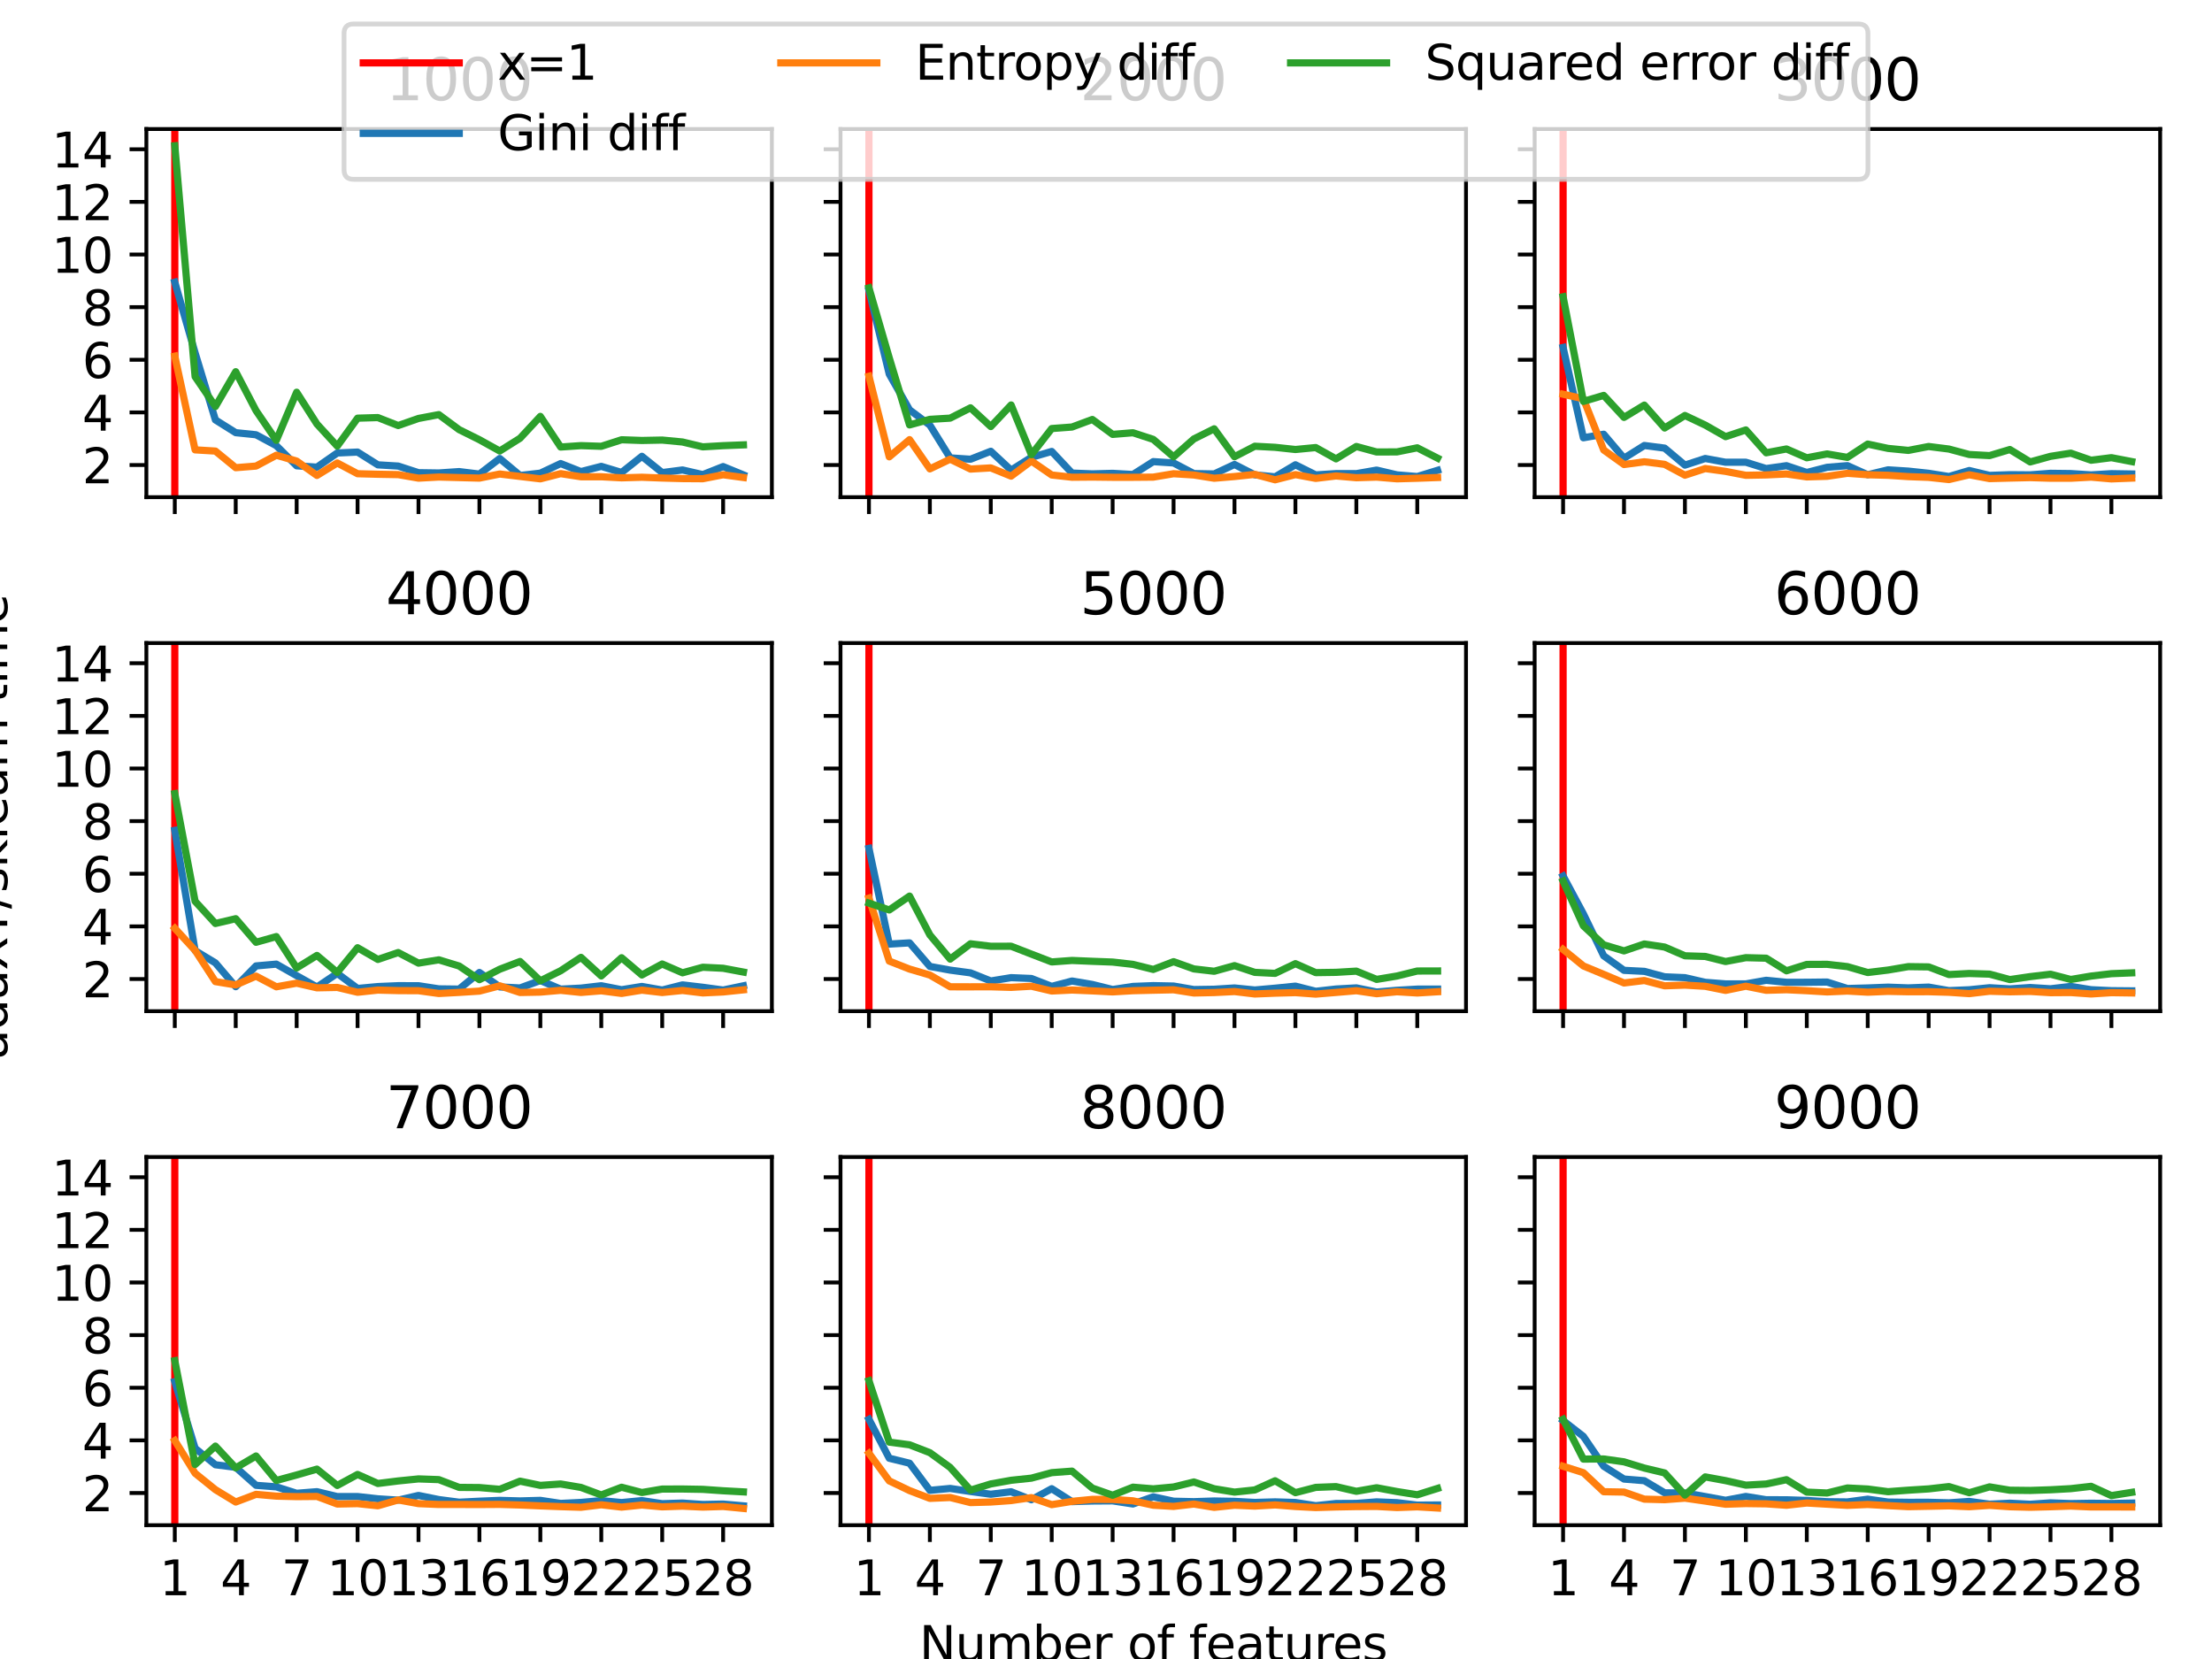 <?xml version="1.0" encoding="utf-8" standalone="no"?>
<!DOCTYPE svg PUBLIC "-//W3C//DTD SVG 1.1//EN"
  "http://www.w3.org/Graphics/SVG/1.1/DTD/svg11.dtd">
<svg xmlns:xlink="http://www.w3.org/1999/xlink" width="460.8pt" height="345.6pt" viewBox="0 0 460.8 345.6" xmlns="http://www.w3.org/2000/svg" version="1.1">
 <defs>
  <style type="text/css">*{stroke-linejoin: round; stroke-linecap: butt}</style>
 </defs>
 <g id="figure_1">
  <g id="patch_1">
   <path d="M 0 345.6 
L 460.8 345.6 
L 460.8 0 
L 0 0 
z
" style="fill: #ffffff"/>
  </g>
  <g id="axes_1">
   <g id="patch_2">
    <path d="M 30.49 103.573 
L 160.793 103.573 
L 160.793 26.88 
L 30.49 26.88 
z
" style="fill: #ffffff"/>
   </g>
   <g id="matplotlib.axis_1">
    <g id="xtick_1">
     <g id="line2d_1">
      <defs>
       <path id="mbbf0690e88" d="M 0 0 
L 0 3.5 
" style="stroke: #000000; stroke-width: 0.8"/>
      </defs>
      <g>
       <use xlink:href="#mbbf0690e88" x="36.413" y="103.573" style="stroke: #000000; stroke-width: 0.8"/>
      </g>
     </g>
    </g>
    <g id="xtick_2">
     <g id="line2d_2">
      <g>
       <use xlink:href="#mbbf0690e88" x="49.105" y="103.573" style="stroke: #000000; stroke-width: 0.8"/>
      </g>
     </g>
    </g>
    <g id="xtick_3">
     <g id="line2d_3">
      <g>
       <use xlink:href="#mbbf0690e88" x="61.797" y="103.573" style="stroke: #000000; stroke-width: 0.8"/>
      </g>
     </g>
    </g>
    <g id="xtick_4">
     <g id="line2d_4">
      <g>
       <use xlink:href="#mbbf0690e88" x="74.489" y="103.573" style="stroke: #000000; stroke-width: 0.8"/>
      </g>
     </g>
    </g>
    <g id="xtick_5">
     <g id="line2d_5">
      <g>
       <use xlink:href="#mbbf0690e88" x="87.18" y="103.573" style="stroke: #000000; stroke-width: 0.8"/>
      </g>
     </g>
    </g>
    <g id="xtick_6">
     <g id="line2d_6">
      <g>
       <use xlink:href="#mbbf0690e88" x="99.872" y="103.573" style="stroke: #000000; stroke-width: 0.8"/>
      </g>
     </g>
    </g>
    <g id="xtick_7">
     <g id="line2d_7">
      <g>
       <use xlink:href="#mbbf0690e88" x="112.564" y="103.573" style="stroke: #000000; stroke-width: 0.8"/>
      </g>
     </g>
    </g>
    <g id="xtick_8">
     <g id="line2d_8">
      <g>
       <use xlink:href="#mbbf0690e88" x="125.256" y="103.573" style="stroke: #000000; stroke-width: 0.8"/>
      </g>
     </g>
    </g>
    <g id="xtick_9">
     <g id="line2d_9">
      <g>
       <use xlink:href="#mbbf0690e88" x="137.948" y="103.573" style="stroke: #000000; stroke-width: 0.8"/>
      </g>
     </g>
    </g>
    <g id="xtick_10">
     <g id="line2d_10">
      <g>
       <use xlink:href="#mbbf0690e88" x="150.64" y="103.573" style="stroke: #000000; stroke-width: 0.8"/>
      </g>
     </g>
    </g>
   </g>
   <g id="matplotlib.axis_2">
    <g id="ytick_1">
     <g id="line2d_11">
      <defs>
       <path id="m03e9b23cad" d="M 0 0 
L -3.5 0 
" style="stroke: #000000; stroke-width: 0.8"/>
      </defs>
      <g>
       <use xlink:href="#m03e9b23cad" x="30.49" y="96.874" style="stroke: #000000; stroke-width: 0.8"/>
      </g>
     </g>
     <g id="text_1">
      <!-- 2 -->
      <g transform="translate(17.128 100.673) scale(0.1 -0.1)">
       <defs>
        <path id="DejaVuSans-32" d="M 1228 531 
L 3431 531 
L 3431 0 
L 469 0 
L 469 531 
Q 828 903 1448 1529 
Q 2069 2156 2228 2338 
Q 2531 2678 2651 2914 
Q 2772 3150 2772 3378 
Q 2772 3750 2511 3984 
Q 2250 4219 1831 4219 
Q 1534 4219 1204 4116 
Q 875 4013 500 3803 
L 500 4441 
Q 881 4594 1212 4672 
Q 1544 4750 1819 4750 
Q 2544 4750 2975 4387 
Q 3406 4025 3406 3419 
Q 3406 3131 3298 2873 
Q 3191 2616 2906 2266 
Q 2828 2175 2409 1742 
Q 1991 1309 1228 531 
z
" transform="scale(0.016)"/>
       </defs>
       <use xlink:href="#DejaVuSans-32"/>
      </g>
     </g>
    </g>
    <g id="ytick_2">
     <g id="line2d_12">
      <g>
       <use xlink:href="#m03e9b23cad" x="30.49" y="85.91" style="stroke: #000000; stroke-width: 0.8"/>
      </g>
     </g>
     <g id="text_2">
      <!-- 4 -->
      <g transform="translate(17.128 89.71) scale(0.1 -0.1)">
       <defs>
        <path id="DejaVuSans-34" d="M 2419 4116 
L 825 1625 
L 2419 1625 
L 2419 4116 
z
M 2253 4666 
L 3047 4666 
L 3047 1625 
L 3713 1625 
L 3713 1100 
L 3047 1100 
L 3047 0 
L 2419 0 
L 2419 1100 
L 313 1100 
L 313 1709 
L 2253 4666 
z
" transform="scale(0.016)"/>
       </defs>
       <use xlink:href="#DejaVuSans-34"/>
      </g>
     </g>
    </g>
    <g id="ytick_3">
     <g id="line2d_13">
      <g>
       <use xlink:href="#m03e9b23cad" x="30.49" y="74.947" style="stroke: #000000; stroke-width: 0.8"/>
      </g>
     </g>
     <g id="text_3">
      <!-- 6 -->
      <g transform="translate(17.128 78.746) scale(0.1 -0.1)">
       <defs>
        <path id="DejaVuSans-36" d="M 2113 2584 
Q 1688 2584 1439 2293 
Q 1191 2003 1191 1497 
Q 1191 994 1439 701 
Q 1688 409 2113 409 
Q 2538 409 2786 701 
Q 3034 994 3034 1497 
Q 3034 2003 2786 2293 
Q 2538 2584 2113 2584 
z
M 3366 4563 
L 3366 3988 
Q 3128 4100 2886 4159 
Q 2644 4219 2406 4219 
Q 1781 4219 1451 3797 
Q 1122 3375 1075 2522 
Q 1259 2794 1537 2939 
Q 1816 3084 2150 3084 
Q 2853 3084 3261 2657 
Q 3669 2231 3669 1497 
Q 3669 778 3244 343 
Q 2819 -91 2113 -91 
Q 1303 -91 875 529 
Q 447 1150 447 2328 
Q 447 3434 972 4092 
Q 1497 4750 2381 4750 
Q 2619 4750 2861 4703 
Q 3103 4656 3366 4563 
z
" transform="scale(0.016)"/>
       </defs>
       <use xlink:href="#DejaVuSans-36"/>
      </g>
     </g>
    </g>
    <g id="ytick_4">
     <g id="line2d_14">
      <g>
       <use xlink:href="#m03e9b23cad" x="30.49" y="63.983" style="stroke: #000000; stroke-width: 0.8"/>
      </g>
     </g>
     <g id="text_4">
      <!-- 8 -->
      <g transform="translate(17.128 67.782) scale(0.1 -0.1)">
       <defs>
        <path id="DejaVuSans-38" d="M 2034 2216 
Q 1584 2216 1326 1975 
Q 1069 1734 1069 1313 
Q 1069 891 1326 650 
Q 1584 409 2034 409 
Q 2484 409 2743 651 
Q 3003 894 3003 1313 
Q 3003 1734 2745 1975 
Q 2488 2216 2034 2216 
z
M 1403 2484 
Q 997 2584 770 2862 
Q 544 3141 544 3541 
Q 544 4100 942 4425 
Q 1341 4750 2034 4750 
Q 2731 4750 3128 4425 
Q 3525 4100 3525 3541 
Q 3525 3141 3298 2862 
Q 3072 2584 2669 2484 
Q 3125 2378 3379 2068 
Q 3634 1759 3634 1313 
Q 3634 634 3220 271 
Q 2806 -91 2034 -91 
Q 1263 -91 848 271 
Q 434 634 434 1313 
Q 434 1759 690 2068 
Q 947 2378 1403 2484 
z
M 1172 3481 
Q 1172 3119 1398 2916 
Q 1625 2713 2034 2713 
Q 2441 2713 2670 2916 
Q 2900 3119 2900 3481 
Q 2900 3844 2670 4047 
Q 2441 4250 2034 4250 
Q 1625 4250 1398 4047 
Q 1172 3844 1172 3481 
z
" transform="scale(0.016)"/>
       </defs>
       <use xlink:href="#DejaVuSans-38"/>
      </g>
     </g>
    </g>
    <g id="ytick_5">
     <g id="line2d_15">
      <g>
       <use xlink:href="#m03e9b23cad" x="30.49" y="53.019" style="stroke: #000000; stroke-width: 0.8"/>
      </g>
     </g>
     <g id="text_5">
      <!-- 10 -->
      <g transform="translate(10.765 56.818) scale(0.1 -0.1)">
       <defs>
        <path id="DejaVuSans-31" d="M 794 531 
L 1825 531 
L 1825 4091 
L 703 3866 
L 703 4441 
L 1819 4666 
L 2450 4666 
L 2450 531 
L 3481 531 
L 3481 0 
L 794 0 
L 794 531 
z
" transform="scale(0.016)"/>
        <path id="DejaVuSans-30" d="M 2034 4250 
Q 1547 4250 1301 3770 
Q 1056 3291 1056 2328 
Q 1056 1369 1301 889 
Q 1547 409 2034 409 
Q 2525 409 2770 889 
Q 3016 1369 3016 2328 
Q 3016 3291 2770 3770 
Q 2525 4250 2034 4250 
z
M 2034 4750 
Q 2819 4750 3233 4129 
Q 3647 3509 3647 2328 
Q 3647 1150 3233 529 
Q 2819 -91 2034 -91 
Q 1250 -91 836 529 
Q 422 1150 422 2328 
Q 422 3509 836 4129 
Q 1250 4750 2034 4750 
z
" transform="scale(0.016)"/>
       </defs>
       <use xlink:href="#DejaVuSans-31"/>
       <use xlink:href="#DejaVuSans-30" x="63.623"/>
      </g>
     </g>
    </g>
    <g id="ytick_6">
     <g id="line2d_16">
      <g>
       <use xlink:href="#m03e9b23cad" x="30.49" y="42.055" style="stroke: #000000; stroke-width: 0.8"/>
      </g>
     </g>
     <g id="text_6">
      <!-- 12 -->
      <g transform="translate(10.765 45.855) scale(0.1 -0.1)">
       <use xlink:href="#DejaVuSans-31"/>
       <use xlink:href="#DejaVuSans-32" x="63.623"/>
      </g>
     </g>
    </g>
    <g id="ytick_7">
     <g id="line2d_17">
      <g>
       <use xlink:href="#m03e9b23cad" x="30.49" y="31.092" style="stroke: #000000; stroke-width: 0.8"/>
      </g>
     </g>
     <g id="text_7">
      <!-- 14 -->
      <g transform="translate(10.765 34.891) scale(0.1 -0.1)">
       <use xlink:href="#DejaVuSans-31"/>
       <use xlink:href="#DejaVuSans-34" x="63.623"/>
      </g>
     </g>
    </g>
   </g>
   <g id="line2d_18">
    <path d="M 36.413 103.573 
L 36.413 26.88 
" clip-path="url(#p39e14ad398)" style="fill: none; stroke: #ff0000; stroke-width: 1.5; stroke-linecap: square"/>
   </g>
   <g id="line2d_19">
    <path d="M 36.413 58.781 
L 40.644 73.52 
L 44.874 87.48 
L 49.105 90.133 
L 53.335 90.566 
L 57.566 92.84 
L 61.797 97.037 
L 66.027 97.317 
L 70.258 94.365 
L 74.489 94.175 
L 78.719 96.835 
L 82.95 97.089 
L 87.18 98.469 
L 91.411 98.529 
L 95.642 98.24 
L 99.872 98.764 
L 104.103 95.511 
L 108.334 99.05 
L 112.564 98.567 
L 116.795 96.569 
L 121.025 98.242 
L 125.256 97.152 
L 129.487 98.424 
L 133.717 95.059 
L 137.948 98.452 
L 142.179 97.901 
L 146.409 98.872 
L 150.64 97.196 
L 154.87 98.929 
" clip-path="url(#p39e14ad398)" style="fill: none; stroke: #1f77b4; stroke-width: 1.5; stroke-linecap: square"/>
   </g>
   <g id="line2d_20">
    <path d="M 36.413 74.185 
L 40.644 93.713 
L 44.874 93.965 
L 49.105 97.428 
L 53.335 97.09 
L 57.566 94.832 
L 61.797 96.05 
L 66.027 99.042 
L 70.258 96.448 
L 74.489 98.684 
L 78.719 98.796 
L 82.95 98.871 
L 87.18 99.606 
L 91.411 99.375 
L 95.642 99.489 
L 99.872 99.6 
L 104.103 98.745 
L 108.334 99.25 
L 112.564 99.753 
L 116.795 98.667 
L 121.025 99.319 
L 125.256 99.318 
L 129.487 99.542 
L 133.717 99.421 
L 137.948 99.582 
L 142.179 99.698 
L 146.409 99.727 
L 150.64 98.902 
L 154.87 99.474 
" clip-path="url(#p39e14ad398)" style="fill: none; stroke: #ff7f0e; stroke-width: 1.5; stroke-linecap: square"/>
   </g>
   <g id="line2d_21">
    <path d="M 36.413 30.366 
L 40.644 78.465 
L 44.874 84.684 
L 49.105 77.436 
L 53.335 85.537 
L 57.566 91.732 
L 61.797 81.711 
L 66.027 88.334 
L 70.258 92.937 
L 74.489 87.113 
L 78.719 86.988 
L 82.95 88.648 
L 87.18 87.171 
L 91.411 86.372 
L 95.642 89.499 
L 99.872 91.602 
L 104.103 93.951 
L 108.334 91.295 
L 112.564 86.742 
L 116.795 93.123 
L 121.025 92.831 
L 125.256 92.973 
L 129.487 91.61 
L 133.717 91.758 
L 137.948 91.673 
L 142.179 92.076 
L 146.409 93.086 
L 150.64 92.84 
L 154.87 92.675 
" clip-path="url(#p39e14ad398)" style="fill: none; stroke: #2ca02c; stroke-width: 1.5; stroke-linecap: square"/>
   </g>
   <g id="patch_3">
    <path d="M 30.49 103.573 
L 30.49 26.88 
" style="fill: none; stroke: #000000; stroke-width: 0.8; stroke-linejoin: miter; stroke-linecap: square"/>
   </g>
   <g id="patch_4">
    <path d="M 160.793 103.573 
L 160.793 26.88 
" style="fill: none; stroke: #000000; stroke-width: 0.8; stroke-linejoin: miter; stroke-linecap: square"/>
   </g>
   <g id="patch_5">
    <path d="M 30.49 103.573 
L 160.793 103.573 
" style="fill: none; stroke: #000000; stroke-width: 0.8; stroke-linejoin: miter; stroke-linecap: square"/>
   </g>
   <g id="patch_6">
    <path d="M 30.49 26.88 
L 160.793 26.88 
" style="fill: none; stroke: #000000; stroke-width: 0.8; stroke-linejoin: miter; stroke-linecap: square"/>
   </g>
   <g id="text_8">
    <!-- 1000 -->
    <g transform="translate(80.372 20.88) scale(0.12 -0.12)">
     <use xlink:href="#DejaVuSans-31"/>
     <use xlink:href="#DejaVuSans-30" x="63.623"/>
     <use xlink:href="#DejaVuSans-30" x="127.246"/>
     <use xlink:href="#DejaVuSans-30" x="190.869"/>
    </g>
   </g>
  </g>
  <g id="axes_2">
   <g id="patch_7">
    <path d="M 175.093 103.573 
L 305.397 103.573 
L 305.397 26.88 
L 175.093 26.88 
z
" style="fill: #ffffff"/>
   </g>
   <g id="matplotlib.axis_3">
    <g id="xtick_11">
     <g id="line2d_22">
      <g>
       <use xlink:href="#mbbf0690e88" x="181.016" y="103.573" style="stroke: #000000; stroke-width: 0.8"/>
      </g>
     </g>
    </g>
    <g id="xtick_12">
     <g id="line2d_23">
      <g>
       <use xlink:href="#mbbf0690e88" x="193.708" y="103.573" style="stroke: #000000; stroke-width: 0.8"/>
      </g>
     </g>
    </g>
    <g id="xtick_13">
     <g id="line2d_24">
      <g>
       <use xlink:href="#mbbf0690e88" x="206.4" y="103.573" style="stroke: #000000; stroke-width: 0.8"/>
      </g>
     </g>
    </g>
    <g id="xtick_14">
     <g id="line2d_25">
      <g>
       <use xlink:href="#mbbf0690e88" x="219.092" y="103.573" style="stroke: #000000; stroke-width: 0.8"/>
      </g>
     </g>
    </g>
    <g id="xtick_15">
     <g id="line2d_26">
      <g>
       <use xlink:href="#mbbf0690e88" x="231.784" y="103.573" style="stroke: #000000; stroke-width: 0.8"/>
      </g>
     </g>
    </g>
    <g id="xtick_16">
     <g id="line2d_27">
      <g>
       <use xlink:href="#mbbf0690e88" x="244.476" y="103.573" style="stroke: #000000; stroke-width: 0.8"/>
      </g>
     </g>
    </g>
    <g id="xtick_17">
     <g id="line2d_28">
      <g>
       <use xlink:href="#mbbf0690e88" x="257.168" y="103.573" style="stroke: #000000; stroke-width: 0.8"/>
      </g>
     </g>
    </g>
    <g id="xtick_18">
     <g id="line2d_29">
      <g>
       <use xlink:href="#mbbf0690e88" x="269.859" y="103.573" style="stroke: #000000; stroke-width: 0.8"/>
      </g>
     </g>
    </g>
    <g id="xtick_19">
     <g id="line2d_30">
      <g>
       <use xlink:href="#mbbf0690e88" x="282.551" y="103.573" style="stroke: #000000; stroke-width: 0.8"/>
      </g>
     </g>
    </g>
    <g id="xtick_20">
     <g id="line2d_31">
      <g>
       <use xlink:href="#mbbf0690e88" x="295.243" y="103.573" style="stroke: #000000; stroke-width: 0.8"/>
      </g>
     </g>
    </g>
   </g>
   <g id="matplotlib.axis_4">
    <g id="ytick_8">
     <g id="line2d_32">
      <g>
       <use xlink:href="#m03e9b23cad" x="175.093" y="96.874" style="stroke: #000000; stroke-width: 0.8"/>
      </g>
     </g>
    </g>
    <g id="ytick_9">
     <g id="line2d_33">
      <g>
       <use xlink:href="#m03e9b23cad" x="175.093" y="85.91" style="stroke: #000000; stroke-width: 0.8"/>
      </g>
     </g>
    </g>
    <g id="ytick_10">
     <g id="line2d_34">
      <g>
       <use xlink:href="#m03e9b23cad" x="175.093" y="74.947" style="stroke: #000000; stroke-width: 0.8"/>
      </g>
     </g>
    </g>
    <g id="ytick_11">
     <g id="line2d_35">
      <g>
       <use xlink:href="#m03e9b23cad" x="175.093" y="63.983" style="stroke: #000000; stroke-width: 0.8"/>
      </g>
     </g>
    </g>
    <g id="ytick_12">
     <g id="line2d_36">
      <g>
       <use xlink:href="#m03e9b23cad" x="175.093" y="53.019" style="stroke: #000000; stroke-width: 0.8"/>
      </g>
     </g>
    </g>
    <g id="ytick_13">
     <g id="line2d_37">
      <g>
       <use xlink:href="#m03e9b23cad" x="175.093" y="42.055" style="stroke: #000000; stroke-width: 0.8"/>
      </g>
     </g>
    </g>
    <g id="ytick_14">
     <g id="line2d_38">
      <g>
       <use xlink:href="#m03e9b23cad" x="175.093" y="31.092" style="stroke: #000000; stroke-width: 0.8"/>
      </g>
     </g>
    </g>
   </g>
   <g id="line2d_39">
    <path d="M 181.016 103.573 
L 181.016 26.88 
" clip-path="url(#p87a2c8065a)" style="fill: none; stroke: #ff0000; stroke-width: 1.5; stroke-linecap: square"/>
   </g>
   <g id="line2d_40">
    <path d="M 181.016 60.459 
L 185.247 77.936 
L 189.477 85.382 
L 193.708 88.564 
L 197.939 95.385 
L 202.169 95.668 
L 206.4 94.008 
L 210.631 97.936 
L 214.861 95.269 
L 219.092 94.045 
L 223.322 98.552 
L 227.553 98.716 
L 231.784 98.606 
L 236.014 98.847 
L 240.245 96.165 
L 244.476 96.442 
L 248.706 98.655 
L 252.937 98.733 
L 257.168 96.757 
L 261.398 98.918 
L 265.629 99.335 
L 269.859 96.823 
L 274.09 98.932 
L 278.321 98.662 
L 282.551 98.667 
L 286.782 97.929 
L 291.013 98.922 
L 295.243 99.274 
L 299.474 97.976 
" clip-path="url(#p87a2c8065a)" style="fill: none; stroke: #1f77b4; stroke-width: 1.5; stroke-linecap: square"/>
   </g>
   <g id="line2d_41">
    <path d="M 181.016 78.377 
L 185.247 95.164 
L 189.477 91.585 
L 193.708 97.675 
L 197.939 95.659 
L 202.169 97.716 
L 206.4 97.472 
L 210.631 99.186 
L 214.861 96.04 
L 219.092 98.948 
L 223.322 99.417 
L 227.553 99.381 
L 231.784 99.429 
L 236.014 99.429 
L 240.245 99.393 
L 244.476 98.684 
L 248.706 98.947 
L 252.937 99.623 
L 257.168 99.27 
L 261.398 98.82 
L 265.629 99.952 
L 269.859 98.869 
L 274.09 99.655 
L 278.321 99.148 
L 282.551 99.518 
L 286.782 99.392 
L 291.013 99.746 
L 295.243 99.627 
L 299.474 99.474 
" clip-path="url(#p87a2c8065a)" style="fill: none; stroke: #ff7f0e; stroke-width: 1.5; stroke-linecap: square"/>
   </g>
   <g id="line2d_42">
    <path d="M 181.016 59.971 
L 185.247 74.547 
L 189.477 88.52 
L 193.708 87.359 
L 197.939 87.105 
L 202.169 84.959 
L 206.4 88.86 
L 210.631 84.362 
L 214.861 94.719 
L 219.092 89.273 
L 223.322 88.957 
L 227.553 87.383 
L 231.784 90.492 
L 236.014 90.15 
L 240.245 91.531 
L 244.476 95.169 
L 248.706 91.434 
L 252.937 89.331 
L 257.168 95.145 
L 261.398 92.961 
L 265.629 93.185 
L 269.859 93.641 
L 274.09 93.234 
L 278.321 95.589 
L 282.551 93.011 
L 286.782 94.156 
L 291.013 94.137 
L 295.243 93.287 
L 299.474 95.442 
" clip-path="url(#p87a2c8065a)" style="fill: none; stroke: #2ca02c; stroke-width: 1.5; stroke-linecap: square"/>
   </g>
   <g id="patch_8">
    <path d="M 175.093 103.573 
L 175.093 26.88 
" style="fill: none; stroke: #000000; stroke-width: 0.8; stroke-linejoin: miter; stroke-linecap: square"/>
   </g>
   <g id="patch_9">
    <path d="M 305.397 103.573 
L 305.397 26.88 
" style="fill: none; stroke: #000000; stroke-width: 0.8; stroke-linejoin: miter; stroke-linecap: square"/>
   </g>
   <g id="patch_10">
    <path d="M 175.093 103.573 
L 305.397 103.573 
" style="fill: none; stroke: #000000; stroke-width: 0.8; stroke-linejoin: miter; stroke-linecap: square"/>
   </g>
   <g id="patch_11">
    <path d="M 175.093 26.88 
L 305.397 26.88 
" style="fill: none; stroke: #000000; stroke-width: 0.8; stroke-linejoin: miter; stroke-linecap: square"/>
   </g>
   <g id="text_9">
    <!-- 2000 -->
    <g transform="translate(224.975 20.88) scale(0.12 -0.12)">
     <use xlink:href="#DejaVuSans-32"/>
     <use xlink:href="#DejaVuSans-30" x="63.623"/>
     <use xlink:href="#DejaVuSans-30" x="127.246"/>
     <use xlink:href="#DejaVuSans-30" x="190.869"/>
    </g>
   </g>
  </g>
  <g id="axes_3">
   <g id="patch_12">
    <path d="M 319.697 103.573 
L 450 103.573 
L 450 26.88 
L 319.697 26.88 
z
" style="fill: #ffffff"/>
   </g>
   <g id="matplotlib.axis_5">
    <g id="xtick_21">
     <g id="line2d_43">
      <g>
       <use xlink:href="#mbbf0690e88" x="325.62" y="103.573" style="stroke: #000000; stroke-width: 0.8"/>
      </g>
     </g>
    </g>
    <g id="xtick_22">
     <g id="line2d_44">
      <g>
       <use xlink:href="#mbbf0690e88" x="338.311" y="103.573" style="stroke: #000000; stroke-width: 0.8"/>
      </g>
     </g>
    </g>
    <g id="xtick_23">
     <g id="line2d_45">
      <g>
       <use xlink:href="#mbbf0690e88" x="351.003" y="103.573" style="stroke: #000000; stroke-width: 0.8"/>
      </g>
     </g>
    </g>
    <g id="xtick_24">
     <g id="line2d_46">
      <g>
       <use xlink:href="#mbbf0690e88" x="363.695" y="103.573" style="stroke: #000000; stroke-width: 0.8"/>
      </g>
     </g>
    </g>
    <g id="xtick_25">
     <g id="line2d_47">
      <g>
       <use xlink:href="#mbbf0690e88" x="376.387" y="103.573" style="stroke: #000000; stroke-width: 0.8"/>
      </g>
     </g>
    </g>
    <g id="xtick_26">
     <g id="line2d_48">
      <g>
       <use xlink:href="#mbbf0690e88" x="389.079" y="103.573" style="stroke: #000000; stroke-width: 0.8"/>
      </g>
     </g>
    </g>
    <g id="xtick_27">
     <g id="line2d_49">
      <g>
       <use xlink:href="#mbbf0690e88" x="401.771" y="103.573" style="stroke: #000000; stroke-width: 0.8"/>
      </g>
     </g>
    </g>
    <g id="xtick_28">
     <g id="line2d_50">
      <g>
       <use xlink:href="#mbbf0690e88" x="414.463" y="103.573" style="stroke: #000000; stroke-width: 0.8"/>
      </g>
     </g>
    </g>
    <g id="xtick_29">
     <g id="line2d_51">
      <g>
       <use xlink:href="#mbbf0690e88" x="427.155" y="103.573" style="stroke: #000000; stroke-width: 0.8"/>
      </g>
     </g>
    </g>
    <g id="xtick_30">
     <g id="line2d_52">
      <g>
       <use xlink:href="#mbbf0690e88" x="439.846" y="103.573" style="stroke: #000000; stroke-width: 0.8"/>
      </g>
     </g>
    </g>
   </g>
   <g id="matplotlib.axis_6">
    <g id="ytick_15">
     <g id="line2d_53">
      <g>
       <use xlink:href="#m03e9b23cad" x="319.697" y="96.874" style="stroke: #000000; stroke-width: 0.8"/>
      </g>
     </g>
    </g>
    <g id="ytick_16">
     <g id="line2d_54">
      <g>
       <use xlink:href="#m03e9b23cad" x="319.697" y="85.91" style="stroke: #000000; stroke-width: 0.8"/>
      </g>
     </g>
    </g>
    <g id="ytick_17">
     <g id="line2d_55">
      <g>
       <use xlink:href="#m03e9b23cad" x="319.697" y="74.947" style="stroke: #000000; stroke-width: 0.8"/>
      </g>
     </g>
    </g>
    <g id="ytick_18">
     <g id="line2d_56">
      <g>
       <use xlink:href="#m03e9b23cad" x="319.697" y="63.983" style="stroke: #000000; stroke-width: 0.8"/>
      </g>
     </g>
    </g>
    <g id="ytick_19">
     <g id="line2d_57">
      <g>
       <use xlink:href="#m03e9b23cad" x="319.697" y="53.019" style="stroke: #000000; stroke-width: 0.8"/>
      </g>
     </g>
    </g>
    <g id="ytick_20">
     <g id="line2d_58">
      <g>
       <use xlink:href="#m03e9b23cad" x="319.697" y="42.055" style="stroke: #000000; stroke-width: 0.8"/>
      </g>
     </g>
    </g>
    <g id="ytick_21">
     <g id="line2d_59">
      <g>
       <use xlink:href="#m03e9b23cad" x="319.697" y="31.092" style="stroke: #000000; stroke-width: 0.8"/>
      </g>
     </g>
    </g>
   </g>
   <g id="line2d_60">
    <path d="M 325.62 103.573 
L 325.62 26.88 
" clip-path="url(#p1b208d212b)" style="fill: none; stroke: #ff0000; stroke-width: 1.5; stroke-linecap: square"/>
   </g>
   <g id="line2d_61">
    <path d="M 325.62 72.381 
L 329.85 91.196 
L 334.081 90.459 
L 338.311 95.451 
L 342.542 92.802 
L 346.773 93.35 
L 351.003 96.893 
L 355.234 95.511 
L 359.465 96.293 
L 363.695 96.292 
L 367.926 97.611 
L 372.156 97.01 
L 376.387 98.428 
L 380.618 97.348 
L 384.848 97.001 
L 389.079 98.899 
L 393.31 97.875 
L 397.54 98.141 
L 401.771 98.595 
L 406.001 99.269 
L 410.232 98.018 
L 414.463 99.033 
L 418.693 98.889 
L 422.924 98.922 
L 427.155 98.603 
L 431.385 98.654 
L 435.616 98.934 
L 439.846 98.675 
L 444.077 98.743 
" clip-path="url(#p1b208d212b)" style="fill: none; stroke: #1f77b4; stroke-width: 1.5; stroke-linecap: square"/>
   </g>
   <g id="line2d_62">
    <path d="M 325.62 82.121 
L 329.85 83.073 
L 334.081 93.74 
L 338.311 96.769 
L 342.542 96.198 
L 346.773 96.733 
L 351.003 98.99 
L 355.234 97.611 
L 359.465 98.198 
L 363.695 99.012 
L 367.926 98.935 
L 372.156 98.736 
L 376.387 99.347 
L 380.618 99.222 
L 384.848 98.598 
L 389.079 98.895 
L 393.31 99.013 
L 397.54 99.288 
L 401.771 99.444 
L 406.001 99.903 
L 410.232 98.905 
L 414.463 99.703 
L 418.693 99.59 
L 422.924 99.494 
L 427.155 99.622 
L 431.385 99.623 
L 435.616 99.395 
L 439.846 99.763 
L 444.077 99.597 
" clip-path="url(#p1b208d212b)" style="fill: none; stroke: #ff7f0e; stroke-width: 1.5; stroke-linecap: square"/>
   </g>
   <g id="line2d_63">
    <path d="M 325.62 61.817 
L 329.85 83.62 
L 334.081 82.37 
L 338.311 86.95 
L 342.542 84.388 
L 346.773 89.16 
L 351.003 86.551 
L 355.234 88.554 
L 359.465 90.962 
L 363.695 89.565 
L 367.926 94.322 
L 372.156 93.529 
L 376.387 95.364 
L 380.618 94.562 
L 384.848 95.283 
L 389.079 92.509 
L 393.31 93.41 
L 397.54 93.827 
L 401.771 93.014 
L 406.001 93.545 
L 410.232 94.679 
L 414.463 94.909 
L 418.693 93.643 
L 422.924 96.229 
L 427.155 95.064 
L 431.385 94.401 
L 435.616 95.873 
L 439.846 95.341 
L 444.077 96.155 
" clip-path="url(#p1b208d212b)" style="fill: none; stroke: #2ca02c; stroke-width: 1.5; stroke-linecap: square"/>
   </g>
   <g id="patch_13">
    <path d="M 319.697 103.573 
L 319.697 26.88 
" style="fill: none; stroke: #000000; stroke-width: 0.8; stroke-linejoin: miter; stroke-linecap: square"/>
   </g>
   <g id="patch_14">
    <path d="M 450 103.573 
L 450 26.88 
" style="fill: none; stroke: #000000; stroke-width: 0.8; stroke-linejoin: miter; stroke-linecap: square"/>
   </g>
   <g id="patch_15">
    <path d="M 319.697 103.573 
L 450 103.573 
" style="fill: none; stroke: #000000; stroke-width: 0.8; stroke-linejoin: miter; stroke-linecap: square"/>
   </g>
   <g id="patch_16">
    <path d="M 319.697 26.88 
L 450 26.88 
" style="fill: none; stroke: #000000; stroke-width: 0.8; stroke-linejoin: miter; stroke-linecap: square"/>
   </g>
   <g id="text_10">
    <!-- 3000 -->
    <g transform="translate(369.578 20.88) scale(0.12 -0.12)">
     <defs>
      <path id="DejaVuSans-33" d="M 2597 2516 
Q 3050 2419 3304 2112 
Q 3559 1806 3559 1356 
Q 3559 666 3084 287 
Q 2609 -91 1734 -91 
Q 1441 -91 1130 -33 
Q 819 25 488 141 
L 488 750 
Q 750 597 1062 519 
Q 1375 441 1716 441 
Q 2309 441 2620 675 
Q 2931 909 2931 1356 
Q 2931 1769 2642 2001 
Q 2353 2234 1838 2234 
L 1294 2234 
L 1294 2753 
L 1863 2753 
Q 2328 2753 2575 2939 
Q 2822 3125 2822 3475 
Q 2822 3834 2567 4026 
Q 2313 4219 1838 4219 
Q 1578 4219 1281 4162 
Q 984 4106 628 3988 
L 628 4550 
Q 988 4650 1302 4700 
Q 1616 4750 1894 4750 
Q 2613 4750 3031 4423 
Q 3450 4097 3450 3541 
Q 3450 3153 3228 2886 
Q 3006 2619 2597 2516 
z
" transform="scale(0.016)"/>
     </defs>
     <use xlink:href="#DejaVuSans-33"/>
     <use xlink:href="#DejaVuSans-30" x="63.623"/>
     <use xlink:href="#DejaVuSans-30" x="127.246"/>
     <use xlink:href="#DejaVuSans-30" x="190.869"/>
    </g>
   </g>
  </g>
  <g id="axes_4">
   <g id="patch_17">
    <path d="M 30.49 210.647 
L 160.793 210.647 
L 160.793 133.953 
L 30.49 133.953 
z
" style="fill: #ffffff"/>
   </g>
   <g id="matplotlib.axis_7">
    <g id="xtick_31">
     <g id="line2d_64">
      <g>
       <use xlink:href="#mbbf0690e88" x="36.413" y="210.647" style="stroke: #000000; stroke-width: 0.8"/>
      </g>
     </g>
    </g>
    <g id="xtick_32">
     <g id="line2d_65">
      <g>
       <use xlink:href="#mbbf0690e88" x="49.105" y="210.647" style="stroke: #000000; stroke-width: 0.8"/>
      </g>
     </g>
    </g>
    <g id="xtick_33">
     <g id="line2d_66">
      <g>
       <use xlink:href="#mbbf0690e88" x="61.797" y="210.647" style="stroke: #000000; stroke-width: 0.8"/>
      </g>
     </g>
    </g>
    <g id="xtick_34">
     <g id="line2d_67">
      <g>
       <use xlink:href="#mbbf0690e88" x="74.489" y="210.647" style="stroke: #000000; stroke-width: 0.8"/>
      </g>
     </g>
    </g>
    <g id="xtick_35">
     <g id="line2d_68">
      <g>
       <use xlink:href="#mbbf0690e88" x="87.18" y="210.647" style="stroke: #000000; stroke-width: 0.8"/>
      </g>
     </g>
    </g>
    <g id="xtick_36">
     <g id="line2d_69">
      <g>
       <use xlink:href="#mbbf0690e88" x="99.872" y="210.647" style="stroke: #000000; stroke-width: 0.8"/>
      </g>
     </g>
    </g>
    <g id="xtick_37">
     <g id="line2d_70">
      <g>
       <use xlink:href="#mbbf0690e88" x="112.564" y="210.647" style="stroke: #000000; stroke-width: 0.8"/>
      </g>
     </g>
    </g>
    <g id="xtick_38">
     <g id="line2d_71">
      <g>
       <use xlink:href="#mbbf0690e88" x="125.256" y="210.647" style="stroke: #000000; stroke-width: 0.8"/>
      </g>
     </g>
    </g>
    <g id="xtick_39">
     <g id="line2d_72">
      <g>
       <use xlink:href="#mbbf0690e88" x="137.948" y="210.647" style="stroke: #000000; stroke-width: 0.8"/>
      </g>
     </g>
    </g>
    <g id="xtick_40">
     <g id="line2d_73">
      <g>
       <use xlink:href="#mbbf0690e88" x="150.64" y="210.647" style="stroke: #000000; stroke-width: 0.8"/>
      </g>
     </g>
    </g>
   </g>
   <g id="matplotlib.axis_8">
    <g id="ytick_22">
     <g id="line2d_74">
      <g>
       <use xlink:href="#m03e9b23cad" x="30.49" y="203.948" style="stroke: #000000; stroke-width: 0.8"/>
      </g>
     </g>
     <g id="text_11">
      <!-- 2 -->
      <g transform="translate(17.128 207.747) scale(0.1 -0.1)">
       <use xlink:href="#DejaVuSans-32"/>
      </g>
     </g>
    </g>
    <g id="ytick_23">
     <g id="line2d_75">
      <g>
       <use xlink:href="#m03e9b23cad" x="30.49" y="192.984" style="stroke: #000000; stroke-width: 0.8"/>
      </g>
     </g>
     <g id="text_12">
      <!-- 4 -->
      <g transform="translate(17.128 196.783) scale(0.1 -0.1)">
       <use xlink:href="#DejaVuSans-34"/>
      </g>
     </g>
    </g>
    <g id="ytick_24">
     <g id="line2d_76">
      <g>
       <use xlink:href="#m03e9b23cad" x="30.49" y="182.02" style="stroke: #000000; stroke-width: 0.8"/>
      </g>
     </g>
     <g id="text_13">
      <!-- 6 -->
      <g transform="translate(17.128 185.819) scale(0.1 -0.1)">
       <use xlink:href="#DejaVuSans-36"/>
      </g>
     </g>
    </g>
    <g id="ytick_25">
     <g id="line2d_77">
      <g>
       <use xlink:href="#m03e9b23cad" x="30.49" y="171.056" style="stroke: #000000; stroke-width: 0.8"/>
      </g>
     </g>
     <g id="text_14">
      <!-- 8 -->
      <g transform="translate(17.128 174.855) scale(0.1 -0.1)">
       <use xlink:href="#DejaVuSans-38"/>
      </g>
     </g>
    </g>
    <g id="ytick_26">
     <g id="line2d_78">
      <g>
       <use xlink:href="#m03e9b23cad" x="30.49" y="160.093" style="stroke: #000000; stroke-width: 0.8"/>
      </g>
     </g>
     <g id="text_15">
      <!-- 10 -->
      <g transform="translate(10.765 163.892) scale(0.1 -0.1)">
       <use xlink:href="#DejaVuSans-31"/>
       <use xlink:href="#DejaVuSans-30" x="63.623"/>
      </g>
     </g>
    </g>
    <g id="ytick_27">
     <g id="line2d_79">
      <g>
       <use xlink:href="#m03e9b23cad" x="30.49" y="149.129" style="stroke: #000000; stroke-width: 0.8"/>
      </g>
     </g>
     <g id="text_16">
      <!-- 12 -->
      <g transform="translate(10.765 152.928) scale(0.1 -0.1)">
       <use xlink:href="#DejaVuSans-31"/>
       <use xlink:href="#DejaVuSans-32" x="63.623"/>
      </g>
     </g>
    </g>
    <g id="ytick_28">
     <g id="line2d_80">
      <g>
       <use xlink:href="#m03e9b23cad" x="30.49" y="138.165" style="stroke: #000000; stroke-width: 0.8"/>
      </g>
     </g>
     <g id="text_17">
      <!-- 14 -->
      <g transform="translate(10.765 141.964) scale(0.1 -0.1)">
       <use xlink:href="#DejaVuSans-31"/>
       <use xlink:href="#DejaVuSans-34" x="63.623"/>
      </g>
     </g>
    </g>
   </g>
   <g id="line2d_81">
    <path d="M 36.413 210.647 
L 36.413 133.953 
" clip-path="url(#pa72a969834)" style="fill: none; stroke: #ff0000; stroke-width: 1.5; stroke-linecap: square"/>
   </g>
   <g id="line2d_82">
    <path d="M 36.413 172.977 
L 40.644 198.033 
L 44.874 200.59 
L 49.105 205.542 
L 53.335 201.219 
L 57.566 200.845 
L 61.797 203.246 
L 66.027 205.62 
L 70.258 202.772 
L 74.489 205.913 
L 78.719 205.518 
L 82.95 205.336 
L 87.18 205.345 
L 91.411 205.997 
L 95.642 206.048 
L 99.872 202.582 
L 104.103 205.594 
L 108.334 205.808 
L 112.564 204.259 
L 116.795 206.056 
L 121.025 205.841 
L 125.256 205.347 
L 129.487 206.175 
L 133.717 205.493 
L 137.948 206.24 
L 142.179 205.173 
L 146.409 205.669 
L 150.64 206.241 
L 154.87 205.362 
" clip-path="url(#pa72a969834)" style="fill: none; stroke: #1f77b4; stroke-width: 1.5; stroke-linecap: square"/>
   </g>
   <g id="line2d_83">
    <path d="M 36.413 193.39 
L 40.644 197.986 
L 44.874 204.485 
L 49.105 205.182 
L 53.335 203.347 
L 57.566 205.567 
L 61.797 204.818 
L 66.027 205.782 
L 70.258 205.701 
L 74.489 206.705 
L 78.719 206.253 
L 82.95 206.361 
L 87.18 206.382 
L 91.411 206.962 
L 95.642 206.734 
L 99.872 206.466 
L 104.103 205.359 
L 108.334 206.755 
L 112.564 206.673 
L 116.795 206.304 
L 121.025 206.742 
L 125.256 206.403 
L 129.487 206.95 
L 133.717 206.267 
L 137.948 206.758 
L 142.179 206.332 
L 146.409 206.842 
L 150.64 206.642 
L 154.87 206.201 
" clip-path="url(#pa72a969834)" style="fill: none; stroke: #ff7f0e; stroke-width: 1.5; stroke-linecap: square"/>
   </g>
   <g id="line2d_84">
    <path d="M 36.413 165.333 
L 40.644 187.759 
L 44.874 192.379 
L 49.105 191.384 
L 53.335 196.296 
L 57.566 195.11 
L 61.797 201.642 
L 66.027 199.032 
L 70.258 202.575 
L 74.489 197.428 
L 78.719 199.869 
L 82.95 198.433 
L 87.18 200.637 
L 91.411 199.952 
L 95.642 201.236 
L 99.872 204.079 
L 104.103 201.91 
L 108.334 200.295 
L 112.564 204.321 
L 116.795 202.23 
L 121.025 199.437 
L 125.256 203.305 
L 129.487 199.514 
L 133.717 203.107 
L 137.948 200.818 
L 142.179 202.651 
L 146.409 201.494 
L 150.64 201.708 
L 154.87 202.498 
" clip-path="url(#pa72a969834)" style="fill: none; stroke: #2ca02c; stroke-width: 1.5; stroke-linecap: square"/>
   </g>
   <g id="patch_18">
    <path d="M 30.49 210.647 
L 30.49 133.953 
" style="fill: none; stroke: #000000; stroke-width: 0.8; stroke-linejoin: miter; stroke-linecap: square"/>
   </g>
   <g id="patch_19">
    <path d="M 160.793 210.647 
L 160.793 133.953 
" style="fill: none; stroke: #000000; stroke-width: 0.8; stroke-linejoin: miter; stroke-linecap: square"/>
   </g>
   <g id="patch_20">
    <path d="M 30.49 210.647 
L 160.793 210.647 
" style="fill: none; stroke: #000000; stroke-width: 0.8; stroke-linejoin: miter; stroke-linecap: square"/>
   </g>
   <g id="patch_21">
    <path d="M 30.49 133.953 
L 160.793 133.953 
" style="fill: none; stroke: #000000; stroke-width: 0.8; stroke-linejoin: miter; stroke-linecap: square"/>
   </g>
   <g id="text_18">
    <!-- 4000 -->
    <g transform="translate(80.372 127.953) scale(0.12 -0.12)">
     <use xlink:href="#DejaVuSans-34"/>
     <use xlink:href="#DejaVuSans-30" x="63.623"/>
     <use xlink:href="#DejaVuSans-30" x="127.246"/>
     <use xlink:href="#DejaVuSans-30" x="190.869"/>
    </g>
   </g>
  </g>
  <g id="axes_5">
   <g id="patch_22">
    <path d="M 175.093 210.647 
L 305.397 210.647 
L 305.397 133.953 
L 175.093 133.953 
z
" style="fill: #ffffff"/>
   </g>
   <g id="matplotlib.axis_9">
    <g id="xtick_41">
     <g id="line2d_85">
      <g>
       <use xlink:href="#mbbf0690e88" x="181.016" y="210.647" style="stroke: #000000; stroke-width: 0.8"/>
      </g>
     </g>
    </g>
    <g id="xtick_42">
     <g id="line2d_86">
      <g>
       <use xlink:href="#mbbf0690e88" x="193.708" y="210.647" style="stroke: #000000; stroke-width: 0.8"/>
      </g>
     </g>
    </g>
    <g id="xtick_43">
     <g id="line2d_87">
      <g>
       <use xlink:href="#mbbf0690e88" x="206.4" y="210.647" style="stroke: #000000; stroke-width: 0.8"/>
      </g>
     </g>
    </g>
    <g id="xtick_44">
     <g id="line2d_88">
      <g>
       <use xlink:href="#mbbf0690e88" x="219.092" y="210.647" style="stroke: #000000; stroke-width: 0.8"/>
      </g>
     </g>
    </g>
    <g id="xtick_45">
     <g id="line2d_89">
      <g>
       <use xlink:href="#mbbf0690e88" x="231.784" y="210.647" style="stroke: #000000; stroke-width: 0.8"/>
      </g>
     </g>
    </g>
    <g id="xtick_46">
     <g id="line2d_90">
      <g>
       <use xlink:href="#mbbf0690e88" x="244.476" y="210.647" style="stroke: #000000; stroke-width: 0.8"/>
      </g>
     </g>
    </g>
    <g id="xtick_47">
     <g id="line2d_91">
      <g>
       <use xlink:href="#mbbf0690e88" x="257.168" y="210.647" style="stroke: #000000; stroke-width: 0.8"/>
      </g>
     </g>
    </g>
    <g id="xtick_48">
     <g id="line2d_92">
      <g>
       <use xlink:href="#mbbf0690e88" x="269.859" y="210.647" style="stroke: #000000; stroke-width: 0.8"/>
      </g>
     </g>
    </g>
    <g id="xtick_49">
     <g id="line2d_93">
      <g>
       <use xlink:href="#mbbf0690e88" x="282.551" y="210.647" style="stroke: #000000; stroke-width: 0.8"/>
      </g>
     </g>
    </g>
    <g id="xtick_50">
     <g id="line2d_94">
      <g>
       <use xlink:href="#mbbf0690e88" x="295.243" y="210.647" style="stroke: #000000; stroke-width: 0.8"/>
      </g>
     </g>
    </g>
   </g>
   <g id="matplotlib.axis_10">
    <g id="ytick_29">
     <g id="line2d_95">
      <g>
       <use xlink:href="#m03e9b23cad" x="175.093" y="203.948" style="stroke: #000000; stroke-width: 0.8"/>
      </g>
     </g>
    </g>
    <g id="ytick_30">
     <g id="line2d_96">
      <g>
       <use xlink:href="#m03e9b23cad" x="175.093" y="192.984" style="stroke: #000000; stroke-width: 0.8"/>
      </g>
     </g>
    </g>
    <g id="ytick_31">
     <g id="line2d_97">
      <g>
       <use xlink:href="#m03e9b23cad" x="175.093" y="182.02" style="stroke: #000000; stroke-width: 0.8"/>
      </g>
     </g>
    </g>
    <g id="ytick_32">
     <g id="line2d_98">
      <g>
       <use xlink:href="#m03e9b23cad" x="175.093" y="171.056" style="stroke: #000000; stroke-width: 0.8"/>
      </g>
     </g>
    </g>
    <g id="ytick_33">
     <g id="line2d_99">
      <g>
       <use xlink:href="#m03e9b23cad" x="175.093" y="160.093" style="stroke: #000000; stroke-width: 0.8"/>
      </g>
     </g>
    </g>
    <g id="ytick_34">
     <g id="line2d_100">
      <g>
       <use xlink:href="#m03e9b23cad" x="175.093" y="149.129" style="stroke: #000000; stroke-width: 0.8"/>
      </g>
     </g>
    </g>
    <g id="ytick_35">
     <g id="line2d_101">
      <g>
       <use xlink:href="#m03e9b23cad" x="175.093" y="138.165" style="stroke: #000000; stroke-width: 0.8"/>
      </g>
     </g>
    </g>
   </g>
   <g id="line2d_102">
    <path d="M 181.016 210.647 
L 181.016 133.953 
" clip-path="url(#p1c1ab860c6)" style="fill: none; stroke: #ff0000; stroke-width: 1.5; stroke-linecap: square"/>
   </g>
   <g id="line2d_103">
    <path d="M 181.016 176.738 
L 185.247 196.672 
L 189.477 196.417 
L 193.708 201.325 
L 197.939 202.096 
L 202.169 202.662 
L 206.4 204.353 
L 210.631 203.662 
L 214.861 203.836 
L 219.092 205.479 
L 223.322 204.363 
L 227.553 205.083 
L 231.784 206.131 
L 236.014 205.491 
L 240.245 205.323 
L 244.476 205.411 
L 248.706 206.142 
L 252.937 206.078 
L 257.168 205.812 
L 261.398 206.234 
L 265.629 205.859 
L 269.859 205.432 
L 274.09 206.505 
L 278.321 206.03 
L 282.551 205.795 
L 286.782 206.657 
L 291.013 206.294 
L 295.243 206.052 
L 299.474 206.049 
" clip-path="url(#p1c1ab860c6)" style="fill: none; stroke: #1f77b4; stroke-width: 1.5; stroke-linecap: square"/>
   </g>
   <g id="line2d_104">
    <path d="M 181.016 187.087 
L 185.247 200.215 
L 189.477 201.876 
L 193.708 203.121 
L 197.939 205.571 
L 202.169 205.573 
L 206.4 205.564 
L 210.631 205.686 
L 214.861 205.448 
L 219.092 206.443 
L 223.322 206.24 
L 227.553 206.416 
L 231.784 206.628 
L 236.014 206.38 
L 240.245 206.278 
L 244.476 206.19 
L 248.706 206.858 
L 252.937 206.766 
L 257.168 206.556 
L 261.398 207.063 
L 265.629 206.893 
L 269.859 206.781 
L 274.09 207.089 
L 278.321 206.743 
L 282.551 206.384 
L 286.782 207.004 
L 291.013 206.599 
L 295.243 206.856 
L 299.474 206.6 
" clip-path="url(#p1c1ab860c6)" style="fill: none; stroke: #ff7f0e; stroke-width: 1.5; stroke-linecap: square"/>
   </g>
   <g id="line2d_105">
    <path d="M 181.016 188.132 
L 185.247 189.563 
L 189.477 186.672 
L 193.708 194.76 
L 197.939 199.796 
L 202.169 196.608 
L 206.4 197.124 
L 210.631 197.117 
L 214.861 198.761 
L 219.092 200.389 
L 223.322 200.079 
L 227.553 200.258 
L 231.784 200.415 
L 236.014 200.895 
L 240.245 201.952 
L 244.476 200.334 
L 248.706 201.844 
L 252.937 202.332 
L 257.168 201.158 
L 261.398 202.562 
L 265.629 202.77 
L 269.859 200.746 
L 274.09 202.616 
L 278.321 202.556 
L 282.551 202.305 
L 286.782 204.025 
L 291.013 203.323 
L 295.243 202.281 
L 299.474 202.268 
" clip-path="url(#p1c1ab860c6)" style="fill: none; stroke: #2ca02c; stroke-width: 1.5; stroke-linecap: square"/>
   </g>
   <g id="patch_23">
    <path d="M 175.093 210.647 
L 175.093 133.953 
" style="fill: none; stroke: #000000; stroke-width: 0.8; stroke-linejoin: miter; stroke-linecap: square"/>
   </g>
   <g id="patch_24">
    <path d="M 305.397 210.647 
L 305.397 133.953 
" style="fill: none; stroke: #000000; stroke-width: 0.8; stroke-linejoin: miter; stroke-linecap: square"/>
   </g>
   <g id="patch_25">
    <path d="M 175.093 210.647 
L 305.397 210.647 
" style="fill: none; stroke: #000000; stroke-width: 0.8; stroke-linejoin: miter; stroke-linecap: square"/>
   </g>
   <g id="patch_26">
    <path d="M 175.093 133.953 
L 305.397 133.953 
" style="fill: none; stroke: #000000; stroke-width: 0.8; stroke-linejoin: miter; stroke-linecap: square"/>
   </g>
   <g id="text_19">
    <!-- 5000 -->
    <g transform="translate(224.975 127.953) scale(0.12 -0.12)">
     <defs>
      <path id="DejaVuSans-35" d="M 691 4666 
L 3169 4666 
L 3169 4134 
L 1269 4134 
L 1269 2991 
Q 1406 3038 1543 3061 
Q 1681 3084 1819 3084 
Q 2600 3084 3056 2656 
Q 3513 2228 3513 1497 
Q 3513 744 3044 326 
Q 2575 -91 1722 -91 
Q 1428 -91 1123 -41 
Q 819 9 494 109 
L 494 744 
Q 775 591 1075 516 
Q 1375 441 1709 441 
Q 2250 441 2565 725 
Q 2881 1009 2881 1497 
Q 2881 1984 2565 2268 
Q 2250 2553 1709 2553 
Q 1456 2553 1204 2497 
Q 953 2441 691 2322 
L 691 4666 
z
" transform="scale(0.016)"/>
     </defs>
     <use xlink:href="#DejaVuSans-35"/>
     <use xlink:href="#DejaVuSans-30" x="63.623"/>
     <use xlink:href="#DejaVuSans-30" x="127.246"/>
     <use xlink:href="#DejaVuSans-30" x="190.869"/>
    </g>
   </g>
  </g>
  <g id="axes_6">
   <g id="patch_27">
    <path d="M 319.697 210.647 
L 450 210.647 
L 450 133.953 
L 319.697 133.953 
z
" style="fill: #ffffff"/>
   </g>
   <g id="matplotlib.axis_11">
    <g id="xtick_51">
     <g id="line2d_106">
      <g>
       <use xlink:href="#mbbf0690e88" x="325.62" y="210.647" style="stroke: #000000; stroke-width: 0.8"/>
      </g>
     </g>
    </g>
    <g id="xtick_52">
     <g id="line2d_107">
      <g>
       <use xlink:href="#mbbf0690e88" x="338.311" y="210.647" style="stroke: #000000; stroke-width: 0.8"/>
      </g>
     </g>
    </g>
    <g id="xtick_53">
     <g id="line2d_108">
      <g>
       <use xlink:href="#mbbf0690e88" x="351.003" y="210.647" style="stroke: #000000; stroke-width: 0.8"/>
      </g>
     </g>
    </g>
    <g id="xtick_54">
     <g id="line2d_109">
      <g>
       <use xlink:href="#mbbf0690e88" x="363.695" y="210.647" style="stroke: #000000; stroke-width: 0.8"/>
      </g>
     </g>
    </g>
    <g id="xtick_55">
     <g id="line2d_110">
      <g>
       <use xlink:href="#mbbf0690e88" x="376.387" y="210.647" style="stroke: #000000; stroke-width: 0.8"/>
      </g>
     </g>
    </g>
    <g id="xtick_56">
     <g id="line2d_111">
      <g>
       <use xlink:href="#mbbf0690e88" x="389.079" y="210.647" style="stroke: #000000; stroke-width: 0.8"/>
      </g>
     </g>
    </g>
    <g id="xtick_57">
     <g id="line2d_112">
      <g>
       <use xlink:href="#mbbf0690e88" x="401.771" y="210.647" style="stroke: #000000; stroke-width: 0.8"/>
      </g>
     </g>
    </g>
    <g id="xtick_58">
     <g id="line2d_113">
      <g>
       <use xlink:href="#mbbf0690e88" x="414.463" y="210.647" style="stroke: #000000; stroke-width: 0.8"/>
      </g>
     </g>
    </g>
    <g id="xtick_59">
     <g id="line2d_114">
      <g>
       <use xlink:href="#mbbf0690e88" x="427.155" y="210.647" style="stroke: #000000; stroke-width: 0.8"/>
      </g>
     </g>
    </g>
    <g id="xtick_60">
     <g id="line2d_115">
      <g>
       <use xlink:href="#mbbf0690e88" x="439.846" y="210.647" style="stroke: #000000; stroke-width: 0.8"/>
      </g>
     </g>
    </g>
   </g>
   <g id="matplotlib.axis_12">
    <g id="ytick_36">
     <g id="line2d_116">
      <g>
       <use xlink:href="#m03e9b23cad" x="319.697" y="203.948" style="stroke: #000000; stroke-width: 0.8"/>
      </g>
     </g>
    </g>
    <g id="ytick_37">
     <g id="line2d_117">
      <g>
       <use xlink:href="#m03e9b23cad" x="319.697" y="192.984" style="stroke: #000000; stroke-width: 0.8"/>
      </g>
     </g>
    </g>
    <g id="ytick_38">
     <g id="line2d_118">
      <g>
       <use xlink:href="#m03e9b23cad" x="319.697" y="182.02" style="stroke: #000000; stroke-width: 0.8"/>
      </g>
     </g>
    </g>
    <g id="ytick_39">
     <g id="line2d_119">
      <g>
       <use xlink:href="#m03e9b23cad" x="319.697" y="171.056" style="stroke: #000000; stroke-width: 0.8"/>
      </g>
     </g>
    </g>
    <g id="ytick_40">
     <g id="line2d_120">
      <g>
       <use xlink:href="#m03e9b23cad" x="319.697" y="160.093" style="stroke: #000000; stroke-width: 0.8"/>
      </g>
     </g>
    </g>
    <g id="ytick_41">
     <g id="line2d_121">
      <g>
       <use xlink:href="#m03e9b23cad" x="319.697" y="149.129" style="stroke: #000000; stroke-width: 0.8"/>
      </g>
     </g>
    </g>
    <g id="ytick_42">
     <g id="line2d_122">
      <g>
       <use xlink:href="#m03e9b23cad" x="319.697" y="138.165" style="stroke: #000000; stroke-width: 0.8"/>
      </g>
     </g>
    </g>
   </g>
   <g id="line2d_123">
    <path d="M 325.62 210.647 
L 325.62 133.953 
" clip-path="url(#pebec9dfad9)" style="fill: none; stroke: #ff0000; stroke-width: 1.5; stroke-linecap: square"/>
   </g>
   <g id="line2d_124">
    <path d="M 325.62 182.497 
L 329.85 190.383 
L 334.081 199.117 
L 338.311 202.139 
L 342.542 202.351 
L 346.773 203.486 
L 351.003 203.666 
L 355.234 204.637 
L 359.465 204.96 
L 363.695 204.964 
L 367.926 204.216 
L 372.156 204.629 
L 376.387 204.626 
L 380.618 204.577 
L 384.848 205.924 
L 389.079 205.81 
L 393.31 205.642 
L 397.54 205.797 
L 401.771 205.63 
L 406.001 206.364 
L 410.232 206.186 
L 414.463 205.76 
L 418.693 206.005 
L 422.924 205.718 
L 427.155 205.982 
L 431.385 205.486 
L 435.616 206.174 
L 439.846 206.374 
L 444.077 206.412 
" clip-path="url(#pebec9dfad9)" style="fill: none; stroke: #1f77b4; stroke-width: 1.5; stroke-linecap: square"/>
   </g>
   <g id="line2d_125">
    <path d="M 325.62 197.783 
L 329.85 201.224 
L 334.081 202.978 
L 338.311 204.771 
L 342.542 204.256 
L 346.773 205.363 
L 351.003 205.216 
L 355.234 205.466 
L 359.465 206.317 
L 363.695 205.443 
L 367.926 206.295 
L 372.156 206.178 
L 376.387 206.38 
L 380.618 206.634 
L 384.848 206.452 
L 389.079 206.69 
L 393.31 206.517 
L 397.54 206.604 
L 401.771 206.588 
L 406.001 206.708 
L 410.232 206.99 
L 414.463 206.493 
L 418.693 206.611 
L 422.924 206.53 
L 427.155 206.792 
L 431.385 206.763 
L 435.616 207.058 
L 439.846 206.79 
L 444.077 206.848 
" clip-path="url(#pebec9dfad9)" style="fill: none; stroke: #ff7f0e; stroke-width: 1.5; stroke-linecap: square"/>
   </g>
   <g id="line2d_126">
    <path d="M 325.62 183.549 
L 329.85 192.879 
L 334.081 196.823 
L 338.311 198.088 
L 342.542 196.648 
L 346.773 197.289 
L 351.003 199.11 
L 355.234 199.246 
L 359.465 200.303 
L 363.695 199.499 
L 367.926 199.608 
L 372.156 202.235 
L 376.387 200.905 
L 380.618 200.886 
L 384.848 201.364 
L 389.079 202.595 
L 393.31 202.081 
L 397.54 201.365 
L 401.771 201.423 
L 406.001 203.019 
L 410.232 202.794 
L 414.463 202.927 
L 418.693 204.065 
L 422.924 203.448 
L 427.155 202.946 
L 431.385 204.044 
L 435.616 203.332 
L 439.846 202.834 
L 444.077 202.665 
" clip-path="url(#pebec9dfad9)" style="fill: none; stroke: #2ca02c; stroke-width: 1.5; stroke-linecap: square"/>
   </g>
   <g id="patch_28">
    <path d="M 319.697 210.647 
L 319.697 133.953 
" style="fill: none; stroke: #000000; stroke-width: 0.8; stroke-linejoin: miter; stroke-linecap: square"/>
   </g>
   <g id="patch_29">
    <path d="M 450 210.647 
L 450 133.953 
" style="fill: none; stroke: #000000; stroke-width: 0.8; stroke-linejoin: miter; stroke-linecap: square"/>
   </g>
   <g id="patch_30">
    <path d="M 319.697 210.647 
L 450 210.647 
" style="fill: none; stroke: #000000; stroke-width: 0.8; stroke-linejoin: miter; stroke-linecap: square"/>
   </g>
   <g id="patch_31">
    <path d="M 319.697 133.953 
L 450 133.953 
" style="fill: none; stroke: #000000; stroke-width: 0.8; stroke-linejoin: miter; stroke-linecap: square"/>
   </g>
   <g id="text_20">
    <!-- 6000 -->
    <g transform="translate(369.578 127.953) scale(0.12 -0.12)">
     <use xlink:href="#DejaVuSans-36"/>
     <use xlink:href="#DejaVuSans-30" x="63.623"/>
     <use xlink:href="#DejaVuSans-30" x="127.246"/>
     <use xlink:href="#DejaVuSans-30" x="190.869"/>
    </g>
   </g>
  </g>
  <g id="axes_7">
   <g id="patch_32">
    <path d="M 30.49 317.72 
L 160.793 317.72 
L 160.793 241.027 
L 30.49 241.027 
z
" style="fill: #ffffff"/>
   </g>
   <g id="matplotlib.axis_13">
    <g id="xtick_61">
     <g id="line2d_127">
      <g>
       <use xlink:href="#mbbf0690e88" x="36.413" y="317.72" style="stroke: #000000; stroke-width: 0.8"/>
      </g>
     </g>
     <g id="text_21">
      <!-- 1 -->
      <g transform="translate(33.232 332.318) scale(0.1 -0.1)">
       <use xlink:href="#DejaVuSans-31"/>
      </g>
     </g>
    </g>
    <g id="xtick_62">
     <g id="line2d_128">
      <g>
       <use xlink:href="#mbbf0690e88" x="49.105" y="317.72" style="stroke: #000000; stroke-width: 0.8"/>
      </g>
     </g>
     <g id="text_22">
      <!-- 4 -->
      <g transform="translate(45.924 332.318) scale(0.1 -0.1)">
       <use xlink:href="#DejaVuSans-34"/>
      </g>
     </g>
    </g>
    <g id="xtick_63">
     <g id="line2d_129">
      <g>
       <use xlink:href="#mbbf0690e88" x="61.797" y="317.72" style="stroke: #000000; stroke-width: 0.8"/>
      </g>
     </g>
     <g id="text_23">
      <!-- 7 -->
      <g transform="translate(58.615 332.318) scale(0.1 -0.1)">
       <defs>
        <path id="DejaVuSans-37" d="M 525 4666 
L 3525 4666 
L 3525 4397 
L 1831 0 
L 1172 0 
L 2766 4134 
L 525 4134 
L 525 4666 
z
" transform="scale(0.016)"/>
       </defs>
       <use xlink:href="#DejaVuSans-37"/>
      </g>
     </g>
    </g>
    <g id="xtick_64">
     <g id="line2d_130">
      <g>
       <use xlink:href="#mbbf0690e88" x="74.489" y="317.72" style="stroke: #000000; stroke-width: 0.8"/>
      </g>
     </g>
     <g id="text_24">
      <!-- 10 -->
      <g transform="translate(68.126 332.318) scale(0.1 -0.1)">
       <use xlink:href="#DejaVuSans-31"/>
       <use xlink:href="#DejaVuSans-30" x="63.623"/>
      </g>
     </g>
    </g>
    <g id="xtick_65">
     <g id="line2d_131">
      <g>
       <use xlink:href="#mbbf0690e88" x="87.18" y="317.72" style="stroke: #000000; stroke-width: 0.8"/>
      </g>
     </g>
     <g id="text_25">
      <!-- 13 -->
      <g transform="translate(80.818 332.318) scale(0.1 -0.1)">
       <use xlink:href="#DejaVuSans-31"/>
       <use xlink:href="#DejaVuSans-33" x="63.623"/>
      </g>
     </g>
    </g>
    <g id="xtick_66">
     <g id="line2d_132">
      <g>
       <use xlink:href="#mbbf0690e88" x="99.872" y="317.72" style="stroke: #000000; stroke-width: 0.8"/>
      </g>
     </g>
     <g id="text_26">
      <!-- 16 -->
      <g transform="translate(93.51 332.318) scale(0.1 -0.1)">
       <use xlink:href="#DejaVuSans-31"/>
       <use xlink:href="#DejaVuSans-36" x="63.623"/>
      </g>
     </g>
    </g>
    <g id="xtick_67">
     <g id="line2d_133">
      <g>
       <use xlink:href="#mbbf0690e88" x="112.564" y="317.72" style="stroke: #000000; stroke-width: 0.8"/>
      </g>
     </g>
     <g id="text_27">
      <!-- 19 -->
      <g transform="translate(106.202 332.318) scale(0.1 -0.1)">
       <defs>
        <path id="DejaVuSans-39" d="M 703 97 
L 703 672 
Q 941 559 1184 500 
Q 1428 441 1663 441 
Q 2288 441 2617 861 
Q 2947 1281 2994 2138 
Q 2813 1869 2534 1725 
Q 2256 1581 1919 1581 
Q 1219 1581 811 2004 
Q 403 2428 403 3163 
Q 403 3881 828 4315 
Q 1253 4750 1959 4750 
Q 2769 4750 3195 4129 
Q 3622 3509 3622 2328 
Q 3622 1225 3098 567 
Q 2575 -91 1691 -91 
Q 1453 -91 1209 -44 
Q 966 3 703 97 
z
M 1959 2075 
Q 2384 2075 2632 2365 
Q 2881 2656 2881 3163 
Q 2881 3666 2632 3958 
Q 2384 4250 1959 4250 
Q 1534 4250 1286 3958 
Q 1038 3666 1038 3163 
Q 1038 2656 1286 2365 
Q 1534 2075 1959 2075 
z
" transform="scale(0.016)"/>
       </defs>
       <use xlink:href="#DejaVuSans-31"/>
       <use xlink:href="#DejaVuSans-39" x="63.623"/>
      </g>
     </g>
    </g>
    <g id="xtick_68">
     <g id="line2d_134">
      <g>
       <use xlink:href="#mbbf0690e88" x="125.256" y="317.72" style="stroke: #000000; stroke-width: 0.8"/>
      </g>
     </g>
     <g id="text_28">
      <!-- 22 -->
      <g transform="translate(118.894 332.318) scale(0.1 -0.1)">
       <use xlink:href="#DejaVuSans-32"/>
       <use xlink:href="#DejaVuSans-32" x="63.623"/>
      </g>
     </g>
    </g>
    <g id="xtick_69">
     <g id="line2d_135">
      <g>
       <use xlink:href="#mbbf0690e88" x="137.948" y="317.72" style="stroke: #000000; stroke-width: 0.8"/>
      </g>
     </g>
     <g id="text_29">
      <!-- 25 -->
      <g transform="translate(131.585 332.318) scale(0.1 -0.1)">
       <use xlink:href="#DejaVuSans-32"/>
       <use xlink:href="#DejaVuSans-35" x="63.623"/>
      </g>
     </g>
    </g>
    <g id="xtick_70">
     <g id="line2d_136">
      <g>
       <use xlink:href="#mbbf0690e88" x="150.64" y="317.72" style="stroke: #000000; stroke-width: 0.8"/>
      </g>
     </g>
     <g id="text_30">
      <!-- 28 -->
      <g transform="translate(144.277 332.318) scale(0.1 -0.1)">
       <use xlink:href="#DejaVuSans-32"/>
       <use xlink:href="#DejaVuSans-38" x="63.623"/>
      </g>
     </g>
    </g>
   </g>
   <g id="matplotlib.axis_14">
    <g id="ytick_43">
     <g id="line2d_137">
      <g>
       <use xlink:href="#m03e9b23cad" x="30.49" y="311.021" style="stroke: #000000; stroke-width: 0.8"/>
      </g>
     </g>
     <g id="text_31">
      <!-- 2 -->
      <g transform="translate(17.128 314.82) scale(0.1 -0.1)">
       <use xlink:href="#DejaVuSans-32"/>
      </g>
     </g>
    </g>
    <g id="ytick_44">
     <g id="line2d_138">
      <g>
       <use xlink:href="#m03e9b23cad" x="30.49" y="300.057" style="stroke: #000000; stroke-width: 0.8"/>
      </g>
     </g>
     <g id="text_32">
      <!-- 4 -->
      <g transform="translate(17.128 303.856) scale(0.1 -0.1)">
       <use xlink:href="#DejaVuSans-34"/>
      </g>
     </g>
    </g>
    <g id="ytick_45">
     <g id="line2d_139">
      <g>
       <use xlink:href="#m03e9b23cad" x="30.49" y="289.093" style="stroke: #000000; stroke-width: 0.8"/>
      </g>
     </g>
     <g id="text_33">
      <!-- 6 -->
      <g transform="translate(17.128 292.893) scale(0.1 -0.1)">
       <use xlink:href="#DejaVuSans-36"/>
      </g>
     </g>
    </g>
    <g id="ytick_46">
     <g id="line2d_140">
      <g>
       <use xlink:href="#m03e9b23cad" x="30.49" y="278.13" style="stroke: #000000; stroke-width: 0.8"/>
      </g>
     </g>
     <g id="text_34">
      <!-- 8 -->
      <g transform="translate(17.128 281.929) scale(0.1 -0.1)">
       <use xlink:href="#DejaVuSans-38"/>
      </g>
     </g>
    </g>
    <g id="ytick_47">
     <g id="line2d_141">
      <g>
       <use xlink:href="#m03e9b23cad" x="30.49" y="267.166" style="stroke: #000000; stroke-width: 0.8"/>
      </g>
     </g>
     <g id="text_35">
      <!-- 10 -->
      <g transform="translate(10.765 270.965) scale(0.1 -0.1)">
       <use xlink:href="#DejaVuSans-31"/>
       <use xlink:href="#DejaVuSans-30" x="63.623"/>
      </g>
     </g>
    </g>
    <g id="ytick_48">
     <g id="line2d_142">
      <g>
       <use xlink:href="#m03e9b23cad" x="30.49" y="256.202" style="stroke: #000000; stroke-width: 0.8"/>
      </g>
     </g>
     <g id="text_36">
      <!-- 12 -->
      <g transform="translate(10.765 260.001) scale(0.1 -0.1)">
       <use xlink:href="#DejaVuSans-31"/>
       <use xlink:href="#DejaVuSans-32" x="63.623"/>
      </g>
     </g>
    </g>
    <g id="ytick_49">
     <g id="line2d_143">
      <g>
       <use xlink:href="#m03e9b23cad" x="30.49" y="245.238" style="stroke: #000000; stroke-width: 0.8"/>
      </g>
     </g>
     <g id="text_37">
      <!-- 14 -->
      <g transform="translate(10.765 249.038) scale(0.1 -0.1)">
       <use xlink:href="#DejaVuSans-31"/>
       <use xlink:href="#DejaVuSans-34" x="63.623"/>
      </g>
     </g>
    </g>
   </g>
   <g id="line2d_144">
    <path d="M 36.413 317.72 
L 36.413 241.027 
" clip-path="url(#pecb4e77222)" style="fill: none; stroke: #ff0000; stroke-width: 1.5; stroke-linecap: square"/>
   </g>
   <g id="line2d_145">
    <path d="M 36.413 287.8 
L 40.644 301.702 
L 44.874 305.136 
L 49.105 305.668 
L 53.335 309.417 
L 57.566 309.739 
L 61.797 311.078 
L 66.027 310.743 
L 70.258 311.762 
L 74.489 311.757 
L 78.719 312.228 
L 82.95 312.506 
L 87.18 311.528 
L 91.411 312.387 
L 95.642 312.939 
L 99.872 312.728 
L 104.103 312.554 
L 108.334 312.67 
L 112.564 312.555 
L 116.795 313.189 
L 121.025 312.986 
L 125.256 312.611 
L 129.487 313.01 
L 133.717 312.607 
L 137.948 313.246 
L 142.179 313.117 
L 146.409 313.412 
L 150.64 313.326 
L 154.87 313.697 
" clip-path="url(#pecb4e77222)" style="fill: none; stroke: #1f77b4; stroke-width: 1.5; stroke-linecap: square"/>
   </g>
   <g id="line2d_146">
    <path d="M 36.413 300.105 
L 40.644 306.914 
L 44.874 310.325 
L 49.105 312.898 
L 53.335 311.3 
L 57.566 311.671 
L 61.797 311.774 
L 66.027 311.737 
L 70.258 313.317 
L 74.489 313.232 
L 78.719 313.682 
L 82.95 312.466 
L 87.18 313.23 
L 91.411 313.41 
L 95.642 313.407 
L 99.872 313.419 
L 104.103 313.392 
L 108.334 313.516 
L 112.564 313.699 
L 116.795 313.86 
L 121.025 313.992 
L 125.256 313.472 
L 129.487 313.957 
L 133.717 313.525 
L 137.948 313.902 
L 142.179 313.757 
L 146.409 313.953 
L 150.64 313.825 
L 154.87 314.234 
" clip-path="url(#pecb4e77222)" style="fill: none; stroke: #ff7f0e; stroke-width: 1.5; stroke-linecap: square"/>
   </g>
   <g id="line2d_147">
    <path d="M 36.413 283.458 
L 40.644 305.087 
L 44.874 301.25 
L 49.105 305.787 
L 53.335 303.309 
L 57.566 308.411 
L 61.797 307.264 
L 66.027 306.047 
L 70.258 309.449 
L 74.489 307.154 
L 78.719 309.038 
L 82.95 308.508 
L 87.18 308.083 
L 91.411 308.231 
L 95.642 309.847 
L 99.872 309.886 
L 104.103 310.248 
L 108.334 308.554 
L 112.564 309.433 
L 116.795 309.142 
L 121.025 309.856 
L 125.256 311.428 
L 129.487 309.821 
L 133.717 310.92 
L 137.948 310.2 
L 142.179 310.187 
L 146.409 310.259 
L 150.64 310.555 
L 154.87 310.785 
" clip-path="url(#pecb4e77222)" style="fill: none; stroke: #2ca02c; stroke-width: 1.5; stroke-linecap: square"/>
   </g>
   <g id="patch_33">
    <path d="M 30.49 317.72 
L 30.49 241.027 
" style="fill: none; stroke: #000000; stroke-width: 0.8; stroke-linejoin: miter; stroke-linecap: square"/>
   </g>
   <g id="patch_34">
    <path d="M 160.793 317.72 
L 160.793 241.027 
" style="fill: none; stroke: #000000; stroke-width: 0.8; stroke-linejoin: miter; stroke-linecap: square"/>
   </g>
   <g id="patch_35">
    <path d="M 30.49 317.72 
L 160.793 317.72 
" style="fill: none; stroke: #000000; stroke-width: 0.8; stroke-linejoin: miter; stroke-linecap: square"/>
   </g>
   <g id="patch_36">
    <path d="M 30.49 241.027 
L 160.793 241.027 
" style="fill: none; stroke: #000000; stroke-width: 0.8; stroke-linejoin: miter; stroke-linecap: square"/>
   </g>
   <g id="text_38">
    <!-- 7000 -->
    <g transform="translate(80.372 235.027) scale(0.12 -0.12)">
     <use xlink:href="#DejaVuSans-37"/>
     <use xlink:href="#DejaVuSans-30" x="63.623"/>
     <use xlink:href="#DejaVuSans-30" x="127.246"/>
     <use xlink:href="#DejaVuSans-30" x="190.869"/>
    </g>
   </g>
  </g>
  <g id="axes_8">
   <g id="patch_37">
    <path d="M 175.093 317.72 
L 305.397 317.72 
L 305.397 241.027 
L 175.093 241.027 
z
" style="fill: #ffffff"/>
   </g>
   <g id="matplotlib.axis_15">
    <g id="xtick_71">
     <g id="line2d_148">
      <g>
       <use xlink:href="#mbbf0690e88" x="181.016" y="317.72" style="stroke: #000000; stroke-width: 0.8"/>
      </g>
     </g>
     <g id="text_39">
      <!-- 1 -->
      <g transform="translate(177.835 332.318) scale(0.1 -0.1)">
       <use xlink:href="#DejaVuSans-31"/>
      </g>
     </g>
    </g>
    <g id="xtick_72">
     <g id="line2d_149">
      <g>
       <use xlink:href="#mbbf0690e88" x="193.708" y="317.72" style="stroke: #000000; stroke-width: 0.8"/>
      </g>
     </g>
     <g id="text_40">
      <!-- 4 -->
      <g transform="translate(190.527 332.318) scale(0.1 -0.1)">
       <use xlink:href="#DejaVuSans-34"/>
      </g>
     </g>
    </g>
    <g id="xtick_73">
     <g id="line2d_150">
      <g>
       <use xlink:href="#mbbf0690e88" x="206.4" y="317.72" style="stroke: #000000; stroke-width: 0.8"/>
      </g>
     </g>
     <g id="text_41">
      <!-- 7 -->
      <g transform="translate(203.219 332.318) scale(0.1 -0.1)">
       <use xlink:href="#DejaVuSans-37"/>
      </g>
     </g>
    </g>
    <g id="xtick_74">
     <g id="line2d_151">
      <g>
       <use xlink:href="#mbbf0690e88" x="219.092" y="317.72" style="stroke: #000000; stroke-width: 0.8"/>
      </g>
     </g>
     <g id="text_42">
      <!-- 10 -->
      <g transform="translate(212.729 332.318) scale(0.1 -0.1)">
       <use xlink:href="#DejaVuSans-31"/>
       <use xlink:href="#DejaVuSans-30" x="63.623"/>
      </g>
     </g>
    </g>
    <g id="xtick_75">
     <g id="line2d_152">
      <g>
       <use xlink:href="#mbbf0690e88" x="231.784" y="317.72" style="stroke: #000000; stroke-width: 0.8"/>
      </g>
     </g>
     <g id="text_43">
      <!-- 13 -->
      <g transform="translate(225.421 332.318) scale(0.1 -0.1)">
       <use xlink:href="#DejaVuSans-31"/>
       <use xlink:href="#DejaVuSans-33" x="63.623"/>
      </g>
     </g>
    </g>
    <g id="xtick_76">
     <g id="line2d_153">
      <g>
       <use xlink:href="#mbbf0690e88" x="244.476" y="317.72" style="stroke: #000000; stroke-width: 0.8"/>
      </g>
     </g>
     <g id="text_44">
      <!-- 16 -->
      <g transform="translate(238.113 332.318) scale(0.1 -0.1)">
       <use xlink:href="#DejaVuSans-31"/>
       <use xlink:href="#DejaVuSans-36" x="63.623"/>
      </g>
     </g>
    </g>
    <g id="xtick_77">
     <g id="line2d_154">
      <g>
       <use xlink:href="#mbbf0690e88" x="257.168" y="317.72" style="stroke: #000000; stroke-width: 0.8"/>
      </g>
     </g>
     <g id="text_45">
      <!-- 19 -->
      <g transform="translate(250.805 332.318) scale(0.1 -0.1)">
       <use xlink:href="#DejaVuSans-31"/>
       <use xlink:href="#DejaVuSans-39" x="63.623"/>
      </g>
     </g>
    </g>
    <g id="xtick_78">
     <g id="line2d_155">
      <g>
       <use xlink:href="#mbbf0690e88" x="269.859" y="317.72" style="stroke: #000000; stroke-width: 0.8"/>
      </g>
     </g>
     <g id="text_46">
      <!-- 22 -->
      <g transform="translate(263.497 332.318) scale(0.1 -0.1)">
       <use xlink:href="#DejaVuSans-32"/>
       <use xlink:href="#DejaVuSans-32" x="63.623"/>
      </g>
     </g>
    </g>
    <g id="xtick_79">
     <g id="line2d_156">
      <g>
       <use xlink:href="#mbbf0690e88" x="282.551" y="317.72" style="stroke: #000000; stroke-width: 0.8"/>
      </g>
     </g>
     <g id="text_47">
      <!-- 25 -->
      <g transform="translate(276.189 332.318) scale(0.1 -0.1)">
       <use xlink:href="#DejaVuSans-32"/>
       <use xlink:href="#DejaVuSans-35" x="63.623"/>
      </g>
     </g>
    </g>
    <g id="xtick_80">
     <g id="line2d_157">
      <g>
       <use xlink:href="#mbbf0690e88" x="295.243" y="317.72" style="stroke: #000000; stroke-width: 0.8"/>
      </g>
     </g>
     <g id="text_48">
      <!-- 28 -->
      <g transform="translate(288.881 332.318) scale(0.1 -0.1)">
       <use xlink:href="#DejaVuSans-32"/>
       <use xlink:href="#DejaVuSans-38" x="63.623"/>
      </g>
     </g>
    </g>
   </g>
   <g id="matplotlib.axis_16">
    <g id="ytick_50">
     <g id="line2d_158">
      <g>
       <use xlink:href="#m03e9b23cad" x="175.093" y="311.021" style="stroke: #000000; stroke-width: 0.8"/>
      </g>
     </g>
    </g>
    <g id="ytick_51">
     <g id="line2d_159">
      <g>
       <use xlink:href="#m03e9b23cad" x="175.093" y="300.057" style="stroke: #000000; stroke-width: 0.8"/>
      </g>
     </g>
    </g>
    <g id="ytick_52">
     <g id="line2d_160">
      <g>
       <use xlink:href="#m03e9b23cad" x="175.093" y="289.093" style="stroke: #000000; stroke-width: 0.8"/>
      </g>
     </g>
    </g>
    <g id="ytick_53">
     <g id="line2d_161">
      <g>
       <use xlink:href="#m03e9b23cad" x="175.093" y="278.13" style="stroke: #000000; stroke-width: 0.8"/>
      </g>
     </g>
    </g>
    <g id="ytick_54">
     <g id="line2d_162">
      <g>
       <use xlink:href="#m03e9b23cad" x="175.093" y="267.166" style="stroke: #000000; stroke-width: 0.8"/>
      </g>
     </g>
    </g>
    <g id="ytick_55">
     <g id="line2d_163">
      <g>
       <use xlink:href="#m03e9b23cad" x="175.093" y="256.202" style="stroke: #000000; stroke-width: 0.8"/>
      </g>
     </g>
    </g>
    <g id="ytick_56">
     <g id="line2d_164">
      <g>
       <use xlink:href="#m03e9b23cad" x="175.093" y="245.238" style="stroke: #000000; stroke-width: 0.8"/>
      </g>
     </g>
    </g>
   </g>
   <g id="line2d_165">
    <path d="M 181.016 317.72 
L 181.016 241.027 
" clip-path="url(#pc97b2c7a53)" style="fill: none; stroke: #ff0000; stroke-width: 1.5; stroke-linecap: square"/>
   </g>
   <g id="line2d_166">
    <path d="M 181.016 295.67 
L 185.247 303.779 
L 189.477 304.814 
L 193.708 310.467 
L 197.939 310.07 
L 202.169 310.702 
L 206.4 311.276 
L 210.631 310.76 
L 214.861 312.422 
L 219.092 310.124 
L 223.322 312.816 
L 227.553 312.687 
L 231.784 312.658 
L 236.014 313.306 
L 240.245 311.814 
L 244.476 312.731 
L 248.706 312.827 
L 252.937 312.685 
L 257.168 312.762 
L 261.398 312.985 
L 265.629 312.867 
L 269.859 312.997 
L 274.09 313.665 
L 278.321 313.21 
L 282.551 313.188 
L 286.782 312.868 
L 291.013 313.034 
L 295.243 313.545 
L 299.474 313.517 
" clip-path="url(#pc97b2c7a53)" style="fill: none; stroke: #1f77b4; stroke-width: 1.5; stroke-linecap: square"/>
   </g>
   <g id="line2d_167">
    <path d="M 181.016 302.737 
L 185.247 308.496 
L 189.477 310.52 
L 193.708 312.138 
L 197.939 311.957 
L 202.169 313.015 
L 206.4 312.896 
L 210.631 312.596 
L 214.861 311.981 
L 219.092 313.443 
L 223.322 312.764 
L 227.553 312.348 
L 231.784 312.358 
L 236.014 312.65 
L 240.245 313.562 
L 244.476 313.81 
L 248.706 313.322 
L 252.937 314.008 
L 257.168 313.568 
L 261.398 313.748 
L 265.629 313.501 
L 269.859 313.832 
L 274.09 314.052 
L 278.321 313.925 
L 282.551 313.848 
L 286.782 313.817 
L 291.013 314.049 
L 295.243 313.899 
L 299.474 314.149 
" clip-path="url(#pc97b2c7a53)" style="fill: none; stroke: #ff7f0e; stroke-width: 1.5; stroke-linecap: square"/>
   </g>
   <g id="line2d_168">
    <path d="M 181.016 287.631 
L 185.247 300.421 
L 189.477 300.978 
L 193.708 302.62 
L 197.939 305.698 
L 202.169 310.426 
L 206.4 309.13 
L 210.631 308.371 
L 214.861 307.925 
L 219.092 306.78 
L 223.322 306.463 
L 227.553 309.999 
L 231.784 311.484 
L 236.014 309.806 
L 240.245 310.154 
L 244.476 309.763 
L 248.706 308.724 
L 252.937 310.137 
L 257.168 310.831 
L 261.398 310.381 
L 265.629 308.473 
L 269.859 310.951 
L 274.09 309.85 
L 278.321 309.69 
L 282.551 310.666 
L 286.782 309.924 
L 291.013 310.717 
L 295.243 311.388 
L 299.474 310.061 
" clip-path="url(#pc97b2c7a53)" style="fill: none; stroke: #2ca02c; stroke-width: 1.5; stroke-linecap: square"/>
   </g>
   <g id="patch_38">
    <path d="M 175.093 317.72 
L 175.093 241.027 
" style="fill: none; stroke: #000000; stroke-width: 0.8; stroke-linejoin: miter; stroke-linecap: square"/>
   </g>
   <g id="patch_39">
    <path d="M 305.397 317.72 
L 305.397 241.027 
" style="fill: none; stroke: #000000; stroke-width: 0.8; stroke-linejoin: miter; stroke-linecap: square"/>
   </g>
   <g id="patch_40">
    <path d="M 175.093 317.72 
L 305.397 317.72 
" style="fill: none; stroke: #000000; stroke-width: 0.8; stroke-linejoin: miter; stroke-linecap: square"/>
   </g>
   <g id="patch_41">
    <path d="M 175.093 241.027 
L 305.397 241.027 
" style="fill: none; stroke: #000000; stroke-width: 0.8; stroke-linejoin: miter; stroke-linecap: square"/>
   </g>
   <g id="text_49">
    <!-- 8000 -->
    <g transform="translate(224.975 235.027) scale(0.12 -0.12)">
     <use xlink:href="#DejaVuSans-38"/>
     <use xlink:href="#DejaVuSans-30" x="63.623"/>
     <use xlink:href="#DejaVuSans-30" x="127.246"/>
     <use xlink:href="#DejaVuSans-30" x="190.869"/>
    </g>
   </g>
  </g>
  <g id="axes_9">
   <g id="patch_42">
    <path d="M 319.697 317.72 
L 450 317.72 
L 450 241.027 
L 319.697 241.027 
z
" style="fill: #ffffff"/>
   </g>
   <g id="matplotlib.axis_17">
    <g id="xtick_81">
     <g id="line2d_169">
      <g>
       <use xlink:href="#mbbf0690e88" x="325.62" y="317.72" style="stroke: #000000; stroke-width: 0.8"/>
      </g>
     </g>
     <g id="text_50">
      <!-- 1 -->
      <g transform="translate(322.438 332.318) scale(0.1 -0.1)">
       <use xlink:href="#DejaVuSans-31"/>
      </g>
     </g>
    </g>
    <g id="xtick_82">
     <g id="line2d_170">
      <g>
       <use xlink:href="#mbbf0690e88" x="338.311" y="317.72" style="stroke: #000000; stroke-width: 0.8"/>
      </g>
     </g>
     <g id="text_51">
      <!-- 4 -->
      <g transform="translate(335.13 332.318) scale(0.1 -0.1)">
       <use xlink:href="#DejaVuSans-34"/>
      </g>
     </g>
    </g>
    <g id="xtick_83">
     <g id="line2d_171">
      <g>
       <use xlink:href="#mbbf0690e88" x="351.003" y="317.72" style="stroke: #000000; stroke-width: 0.8"/>
      </g>
     </g>
     <g id="text_52">
      <!-- 7 -->
      <g transform="translate(347.822 332.318) scale(0.1 -0.1)">
       <use xlink:href="#DejaVuSans-37"/>
      </g>
     </g>
    </g>
    <g id="xtick_84">
     <g id="line2d_172">
      <g>
       <use xlink:href="#mbbf0690e88" x="363.695" y="317.72" style="stroke: #000000; stroke-width: 0.8"/>
      </g>
     </g>
     <g id="text_53">
      <!-- 10 -->
      <g transform="translate(357.333 332.318) scale(0.1 -0.1)">
       <use xlink:href="#DejaVuSans-31"/>
       <use xlink:href="#DejaVuSans-30" x="63.623"/>
      </g>
     </g>
    </g>
    <g id="xtick_85">
     <g id="line2d_173">
      <g>
       <use xlink:href="#mbbf0690e88" x="376.387" y="317.72" style="stroke: #000000; stroke-width: 0.8"/>
      </g>
     </g>
     <g id="text_54">
      <!-- 13 -->
      <g transform="translate(370.025 332.318) scale(0.1 -0.1)">
       <use xlink:href="#DejaVuSans-31"/>
       <use xlink:href="#DejaVuSans-33" x="63.623"/>
      </g>
     </g>
    </g>
    <g id="xtick_86">
     <g id="line2d_174">
      <g>
       <use xlink:href="#mbbf0690e88" x="389.079" y="317.72" style="stroke: #000000; stroke-width: 0.8"/>
      </g>
     </g>
     <g id="text_55">
      <!-- 16 -->
      <g transform="translate(382.716 332.318) scale(0.1 -0.1)">
       <use xlink:href="#DejaVuSans-31"/>
       <use xlink:href="#DejaVuSans-36" x="63.623"/>
      </g>
     </g>
    </g>
    <g id="xtick_87">
     <g id="line2d_175">
      <g>
       <use xlink:href="#mbbf0690e88" x="401.771" y="317.72" style="stroke: #000000; stroke-width: 0.8"/>
      </g>
     </g>
     <g id="text_56">
      <!-- 19 -->
      <g transform="translate(395.408 332.318) scale(0.1 -0.1)">
       <use xlink:href="#DejaVuSans-31"/>
       <use xlink:href="#DejaVuSans-39" x="63.623"/>
      </g>
     </g>
    </g>
    <g id="xtick_88">
     <g id="line2d_176">
      <g>
       <use xlink:href="#mbbf0690e88" x="414.463" y="317.72" style="stroke: #000000; stroke-width: 0.8"/>
      </g>
     </g>
     <g id="text_57">
      <!-- 22 -->
      <g transform="translate(408.1 332.318) scale(0.1 -0.1)">
       <use xlink:href="#DejaVuSans-32"/>
       <use xlink:href="#DejaVuSans-32" x="63.623"/>
      </g>
     </g>
    </g>
    <g id="xtick_89">
     <g id="line2d_177">
      <g>
       <use xlink:href="#mbbf0690e88" x="427.155" y="317.72" style="stroke: #000000; stroke-width: 0.8"/>
      </g>
     </g>
     <g id="text_58">
      <!-- 25 -->
      <g transform="translate(420.792 332.318) scale(0.1 -0.1)">
       <use xlink:href="#DejaVuSans-32"/>
       <use xlink:href="#DejaVuSans-35" x="63.623"/>
      </g>
     </g>
    </g>
    <g id="xtick_90">
     <g id="line2d_178">
      <g>
       <use xlink:href="#mbbf0690e88" x="439.846" y="317.72" style="stroke: #000000; stroke-width: 0.8"/>
      </g>
     </g>
     <g id="text_59">
      <!-- 28 -->
      <g transform="translate(433.484 332.318) scale(0.1 -0.1)">
       <use xlink:href="#DejaVuSans-32"/>
       <use xlink:href="#DejaVuSans-38" x="63.623"/>
      </g>
     </g>
    </g>
   </g>
   <g id="matplotlib.axis_18">
    <g id="ytick_57">
     <g id="line2d_179">
      <g>
       <use xlink:href="#m03e9b23cad" x="319.697" y="311.021" style="stroke: #000000; stroke-width: 0.8"/>
      </g>
     </g>
    </g>
    <g id="ytick_58">
     <g id="line2d_180">
      <g>
       <use xlink:href="#m03e9b23cad" x="319.697" y="300.057" style="stroke: #000000; stroke-width: 0.8"/>
      </g>
     </g>
    </g>
    <g id="ytick_59">
     <g id="line2d_181">
      <g>
       <use xlink:href="#m03e9b23cad" x="319.697" y="289.093" style="stroke: #000000; stroke-width: 0.8"/>
      </g>
     </g>
    </g>
    <g id="ytick_60">
     <g id="line2d_182">
      <g>
       <use xlink:href="#m03e9b23cad" x="319.697" y="278.13" style="stroke: #000000; stroke-width: 0.8"/>
      </g>
     </g>
    </g>
    <g id="ytick_61">
     <g id="line2d_183">
      <g>
       <use xlink:href="#m03e9b23cad" x="319.697" y="267.166" style="stroke: #000000; stroke-width: 0.8"/>
      </g>
     </g>
    </g>
    <g id="ytick_62">
     <g id="line2d_184">
      <g>
       <use xlink:href="#m03e9b23cad" x="319.697" y="256.202" style="stroke: #000000; stroke-width: 0.8"/>
      </g>
     </g>
    </g>
    <g id="ytick_63">
     <g id="line2d_185">
      <g>
       <use xlink:href="#m03e9b23cad" x="319.697" y="245.238" style="stroke: #000000; stroke-width: 0.8"/>
      </g>
     </g>
    </g>
   </g>
   <g id="line2d_186">
    <path d="M 325.62 317.72 
L 325.62 241.027 
" clip-path="url(#pce20991f85)" style="fill: none; stroke: #ff0000; stroke-width: 1.5; stroke-linecap: square"/>
   </g>
   <g id="line2d_187">
    <path d="M 325.62 295.937 
L 329.85 299.231 
L 334.081 305.446 
L 338.311 308.115 
L 342.542 308.455 
L 346.773 310.983 
L 351.003 311.014 
L 355.234 311.76 
L 359.465 312.537 
L 363.695 311.738 
L 367.926 312.425 
L 372.156 312.432 
L 376.387 312.571 
L 380.618 312.832 
L 384.848 312.878 
L 389.079 312.308 
L 393.31 312.907 
L 397.54 312.959 
L 401.771 312.955 
L 406.001 313.062 
L 410.232 312.777 
L 414.463 313.353 
L 418.693 313.146 
L 422.924 313.368 
L 427.155 313.073 
L 431.385 313.225 
L 435.616 313.157 
L 439.846 313.204 
L 444.077 313.119 
" clip-path="url(#pce20991f85)" style="fill: none; stroke: #1f77b4; stroke-width: 1.5; stroke-linecap: square"/>
   </g>
   <g id="line2d_188">
    <path d="M 325.62 305.451 
L 329.85 306.787 
L 334.081 310.753 
L 338.311 310.827 
L 342.542 312.301 
L 346.773 312.412 
L 351.003 312.094 
L 355.234 312.703 
L 359.465 313.357 
L 363.695 313.22 
L 367.926 313.277 
L 372.156 313.571 
L 376.387 313.102 
L 380.618 313.348 
L 384.848 313.592 
L 389.079 313.408 
L 393.31 313.649 
L 397.54 313.865 
L 401.771 313.785 
L 406.001 313.693 
L 410.232 313.874 
L 414.463 313.597 
L 418.693 313.882 
L 422.924 313.989 
L 427.155 313.882 
L 431.385 313.739 
L 435.616 313.924 
L 439.846 313.919 
L 444.077 313.936 
" clip-path="url(#pce20991f85)" style="fill: none; stroke: #ff7f0e; stroke-width: 1.5; stroke-linecap: square"/>
   </g>
   <g id="line2d_189">
    <path d="M 325.62 295.669 
L 329.85 303.954 
L 334.081 303.936 
L 338.311 304.527 
L 342.542 305.826 
L 346.773 306.836 
L 351.003 311.457 
L 355.234 307.665 
L 359.465 308.441 
L 363.695 309.383 
L 367.926 309.146 
L 372.156 308.247 
L 376.387 310.833 
L 380.618 311.019 
L 384.848 309.974 
L 389.079 310.189 
L 393.31 310.747 
L 397.54 310.431 
L 401.771 310.164 
L 406.001 309.681 
L 410.232 310.963 
L 414.463 309.741 
L 418.693 310.441 
L 422.924 310.489 
L 427.155 310.347 
L 431.385 310.112 
L 435.616 309.628 
L 439.846 311.561 
L 444.077 310.883 
" clip-path="url(#pce20991f85)" style="fill: none; stroke: #2ca02c; stroke-width: 1.5; stroke-linecap: square"/>
   </g>
   <g id="patch_43">
    <path d="M 319.697 317.72 
L 319.697 241.027 
" style="fill: none; stroke: #000000; stroke-width: 0.8; stroke-linejoin: miter; stroke-linecap: square"/>
   </g>
   <g id="patch_44">
    <path d="M 450 317.72 
L 450 241.027 
" style="fill: none; stroke: #000000; stroke-width: 0.8; stroke-linejoin: miter; stroke-linecap: square"/>
   </g>
   <g id="patch_45">
    <path d="M 319.697 317.72 
L 450 317.72 
" style="fill: none; stroke: #000000; stroke-width: 0.8; stroke-linejoin: miter; stroke-linecap: square"/>
   </g>
   <g id="patch_46">
    <path d="M 319.697 241.027 
L 450 241.027 
" style="fill: none; stroke: #000000; stroke-width: 0.8; stroke-linejoin: miter; stroke-linecap: square"/>
   </g>
   <g id="text_60">
    <!-- 9000 -->
    <g transform="translate(369.578 235.027) scale(0.12 -0.12)">
     <use xlink:href="#DejaVuSans-39"/>
     <use xlink:href="#DejaVuSans-30" x="63.623"/>
     <use xlink:href="#DejaVuSans-30" x="127.246"/>
     <use xlink:href="#DejaVuSans-30" x="190.869"/>
    </g>
   </g>
  </g>
  <g id="axes_10">
   <g id="matplotlib.axis_19">
    <g id="xtick_91">
     <g id="text_61">
      <!-- 0.0 -->
      <g style="opacity: 0" transform="translate(22.538 332.318) scale(0.1 -0.1)">
       <defs>
        <path id="DejaVuSans-2e" d="M 684 794 
L 1344 794 
L 1344 0 
L 684 0 
L 684 794 
z
" transform="scale(0.016)"/>
       </defs>
       <use xlink:href="#DejaVuSans-30"/>
       <use xlink:href="#DejaVuSans-2e" x="63.623"/>
       <use xlink:href="#DejaVuSans-30" x="95.41"/>
      </g>
     </g>
    </g>
    <g id="xtick_92">
     <g id="text_62">
      <!-- 0.2 -->
      <g style="opacity: 0" transform="translate(106.44 332.318) scale(0.1 -0.1)">
       <use xlink:href="#DejaVuSans-30"/>
       <use xlink:href="#DejaVuSans-2e" x="63.623"/>
       <use xlink:href="#DejaVuSans-32" x="95.41"/>
      </g>
     </g>
    </g>
    <g id="xtick_93">
     <g id="text_63">
      <!-- 0.4 -->
      <g style="opacity: 0" transform="translate(190.342 332.318) scale(0.1 -0.1)">
       <use xlink:href="#DejaVuSans-30"/>
       <use xlink:href="#DejaVuSans-2e" x="63.623"/>
       <use xlink:href="#DejaVuSans-34" x="95.41"/>
      </g>
     </g>
    </g>
    <g id="xtick_94">
     <g id="text_64">
      <!-- 0.6 -->
      <g style="opacity: 0" transform="translate(274.244 332.318) scale(0.1 -0.1)">
       <use xlink:href="#DejaVuSans-30"/>
       <use xlink:href="#DejaVuSans-2e" x="63.623"/>
       <use xlink:href="#DejaVuSans-36" x="95.41"/>
      </g>
     </g>
    </g>
    <g id="xtick_95">
     <g id="text_65">
      <!-- 0.8 -->
      <g style="opacity: 0" transform="translate(358.146 332.318) scale(0.1 -0.1)">
       <use xlink:href="#DejaVuSans-30"/>
       <use xlink:href="#DejaVuSans-2e" x="63.623"/>
       <use xlink:href="#DejaVuSans-38" x="95.41"/>
      </g>
     </g>
    </g>
    <g id="xtick_96">
     <g id="text_66">
      <!-- 1.0 -->
      <g style="opacity: 0" transform="translate(442.048 332.318) scale(0.1 -0.1)">
       <use xlink:href="#DejaVuSans-31"/>
       <use xlink:href="#DejaVuSans-2e" x="63.623"/>
       <use xlink:href="#DejaVuSans-30" x="95.41"/>
      </g>
     </g>
    </g>
    <g id="text_67">
     <!-- Number of features -->
     <g transform="translate(191.507 345.997) scale(0.1 -0.1)">
      <defs>
       <path id="DejaVuSans-4e" d="M 628 4666 
L 1478 4666 
L 3547 763 
L 3547 4666 
L 4159 4666 
L 4159 0 
L 3309 0 
L 1241 3903 
L 1241 0 
L 628 0 
L 628 4666 
z
" transform="scale(0.016)"/>
       <path id="DejaVuSans-75" d="M 544 1381 
L 544 3500 
L 1119 3500 
L 1119 1403 
Q 1119 906 1312 657 
Q 1506 409 1894 409 
Q 2359 409 2629 706 
Q 2900 1003 2900 1516 
L 2900 3500 
L 3475 3500 
L 3475 0 
L 2900 0 
L 2900 538 
Q 2691 219 2414 64 
Q 2138 -91 1772 -91 
Q 1169 -91 856 284 
Q 544 659 544 1381 
z
M 1991 3584 
L 1991 3584 
z
" transform="scale(0.016)"/>
       <path id="DejaVuSans-6d" d="M 3328 2828 
Q 3544 3216 3844 3400 
Q 4144 3584 4550 3584 
Q 5097 3584 5394 3201 
Q 5691 2819 5691 2113 
L 5691 0 
L 5113 0 
L 5113 2094 
Q 5113 2597 4934 2840 
Q 4756 3084 4391 3084 
Q 3944 3084 3684 2787 
Q 3425 2491 3425 1978 
L 3425 0 
L 2847 0 
L 2847 2094 
Q 2847 2600 2669 2842 
Q 2491 3084 2119 3084 
Q 1678 3084 1418 2786 
Q 1159 2488 1159 1978 
L 1159 0 
L 581 0 
L 581 3500 
L 1159 3500 
L 1159 2956 
Q 1356 3278 1631 3431 
Q 1906 3584 2284 3584 
Q 2666 3584 2933 3390 
Q 3200 3197 3328 2828 
z
" transform="scale(0.016)"/>
       <path id="DejaVuSans-62" d="M 3116 1747 
Q 3116 2381 2855 2742 
Q 2594 3103 2138 3103 
Q 1681 3103 1420 2742 
Q 1159 2381 1159 1747 
Q 1159 1113 1420 752 
Q 1681 391 2138 391 
Q 2594 391 2855 752 
Q 3116 1113 3116 1747 
z
M 1159 2969 
Q 1341 3281 1617 3432 
Q 1894 3584 2278 3584 
Q 2916 3584 3314 3078 
Q 3713 2572 3713 1747 
Q 3713 922 3314 415 
Q 2916 -91 2278 -91 
Q 1894 -91 1617 61 
Q 1341 213 1159 525 
L 1159 0 
L 581 0 
L 581 4863 
L 1159 4863 
L 1159 2969 
z
" transform="scale(0.016)"/>
       <path id="DejaVuSans-65" d="M 3597 1894 
L 3597 1613 
L 953 1613 
Q 991 1019 1311 708 
Q 1631 397 2203 397 
Q 2534 397 2845 478 
Q 3156 559 3463 722 
L 3463 178 
Q 3153 47 2828 -22 
Q 2503 -91 2169 -91 
Q 1331 -91 842 396 
Q 353 884 353 1716 
Q 353 2575 817 3079 
Q 1281 3584 2069 3584 
Q 2775 3584 3186 3129 
Q 3597 2675 3597 1894 
z
M 3022 2063 
Q 3016 2534 2758 2815 
Q 2500 3097 2075 3097 
Q 1594 3097 1305 2825 
Q 1016 2553 972 2059 
L 3022 2063 
z
" transform="scale(0.016)"/>
       <path id="DejaVuSans-72" d="M 2631 2963 
Q 2534 3019 2420 3045 
Q 2306 3072 2169 3072 
Q 1681 3072 1420 2755 
Q 1159 2438 1159 1844 
L 1159 0 
L 581 0 
L 581 3500 
L 1159 3500 
L 1159 2956 
Q 1341 3275 1631 3429 
Q 1922 3584 2338 3584 
Q 2397 3584 2469 3576 
Q 2541 3569 2628 3553 
L 2631 2963 
z
" transform="scale(0.016)"/>
       <path id="DejaVuSans-20" transform="scale(0.016)"/>
       <path id="DejaVuSans-6f" d="M 1959 3097 
Q 1497 3097 1228 2736 
Q 959 2375 959 1747 
Q 959 1119 1226 758 
Q 1494 397 1959 397 
Q 2419 397 2687 759 
Q 2956 1122 2956 1747 
Q 2956 2369 2687 2733 
Q 2419 3097 1959 3097 
z
M 1959 3584 
Q 2709 3584 3137 3096 
Q 3566 2609 3566 1747 
Q 3566 888 3137 398 
Q 2709 -91 1959 -91 
Q 1206 -91 779 398 
Q 353 888 353 1747 
Q 353 2609 779 3096 
Q 1206 3584 1959 3584 
z
" transform="scale(0.016)"/>
       <path id="DejaVuSans-66" d="M 2375 4863 
L 2375 4384 
L 1825 4384 
Q 1516 4384 1395 4259 
Q 1275 4134 1275 3809 
L 1275 3500 
L 2222 3500 
L 2222 3053 
L 1275 3053 
L 1275 0 
L 697 0 
L 697 3053 
L 147 3053 
L 147 3500 
L 697 3500 
L 697 3744 
Q 697 4328 969 4595 
Q 1241 4863 1831 4863 
L 2375 4863 
z
" transform="scale(0.016)"/>
       <path id="DejaVuSans-61" d="M 2194 1759 
Q 1497 1759 1228 1600 
Q 959 1441 959 1056 
Q 959 750 1161 570 
Q 1363 391 1709 391 
Q 2188 391 2477 730 
Q 2766 1069 2766 1631 
L 2766 1759 
L 2194 1759 
z
M 3341 1997 
L 3341 0 
L 2766 0 
L 2766 531 
Q 2569 213 2275 61 
Q 1981 -91 1556 -91 
Q 1019 -91 701 211 
Q 384 513 384 1019 
Q 384 1609 779 1909 
Q 1175 2209 1959 2209 
L 2766 2209 
L 2766 2266 
Q 2766 2663 2505 2880 
Q 2244 3097 1772 3097 
Q 1472 3097 1187 3025 
Q 903 2953 641 2809 
L 641 3341 
Q 956 3463 1253 3523 
Q 1550 3584 1831 3584 
Q 2591 3584 2966 3190 
Q 3341 2797 3341 1997 
z
" transform="scale(0.016)"/>
       <path id="DejaVuSans-74" d="M 1172 4494 
L 1172 3500 
L 2356 3500 
L 2356 3053 
L 1172 3053 
L 1172 1153 
Q 1172 725 1289 603 
Q 1406 481 1766 481 
L 2356 481 
L 2356 0 
L 1766 0 
Q 1100 0 847 248 
Q 594 497 594 1153 
L 594 3053 
L 172 3053 
L 172 3500 
L 594 3500 
L 594 4494 
L 1172 4494 
z
" transform="scale(0.016)"/>
       <path id="DejaVuSans-73" d="M 2834 3397 
L 2834 2853 
Q 2591 2978 2328 3040 
Q 2066 3103 1784 3103 
Q 1356 3103 1142 2972 
Q 928 2841 928 2578 
Q 928 2378 1081 2264 
Q 1234 2150 1697 2047 
L 1894 2003 
Q 2506 1872 2764 1633 
Q 3022 1394 3022 966 
Q 3022 478 2636 193 
Q 2250 -91 1575 -91 
Q 1294 -91 989 -36 
Q 684 19 347 128 
L 347 722 
Q 666 556 975 473 
Q 1284 391 1588 391 
Q 1994 391 2212 530 
Q 2431 669 2431 922 
Q 2431 1156 2273 1281 
Q 2116 1406 1581 1522 
L 1381 1569 
Q 847 1681 609 1914 
Q 372 2147 372 2553 
Q 372 3047 722 3315 
Q 1072 3584 1716 3584 
Q 2034 3584 2315 3537 
Q 2597 3491 2834 3397 
z
" transform="scale(0.016)"/>
      </defs>
      <use xlink:href="#DejaVuSans-4e"/>
      <use xlink:href="#DejaVuSans-75" x="74.805"/>
      <use xlink:href="#DejaVuSans-6d" x="138.184"/>
      <use xlink:href="#DejaVuSans-62" x="235.596"/>
      <use xlink:href="#DejaVuSans-65" x="299.072"/>
      <use xlink:href="#DejaVuSans-72" x="360.596"/>
      <use xlink:href="#DejaVuSans-20" x="401.709"/>
      <use xlink:href="#DejaVuSans-6f" x="433.496"/>
      <use xlink:href="#DejaVuSans-66" x="494.678"/>
      <use xlink:href="#DejaVuSans-20" x="529.883"/>
      <use xlink:href="#DejaVuSans-66" x="561.67"/>
      <use xlink:href="#DejaVuSans-65" x="596.875"/>
      <use xlink:href="#DejaVuSans-61" x="658.398"/>
      <use xlink:href="#DejaVuSans-74" x="719.678"/>
      <use xlink:href="#DejaVuSans-75" x="758.887"/>
      <use xlink:href="#DejaVuSans-72" x="822.266"/>
      <use xlink:href="#DejaVuSans-65" x="861.129"/>
      <use xlink:href="#DejaVuSans-73" x="922.652"/>
     </g>
    </g>
   </g>
   <g id="matplotlib.axis_20">
    <g id="ytick_64">
     <g id="text_68">
      <!-- 0.0 -->
      <g style="opacity: 0" transform="translate(7.587 321.519) scale(0.1 -0.1)">
       <use xlink:href="#DejaVuSans-30"/>
       <use xlink:href="#DejaVuSans-2e" x="63.623"/>
       <use xlink:href="#DejaVuSans-30" x="95.41"/>
      </g>
     </g>
    </g>
    <g id="ytick_65">
     <g id="text_69">
      <!-- 0.2 -->
      <g style="opacity: 0" transform="translate(7.587 263.351) scale(0.1 -0.1)">
       <use xlink:href="#DejaVuSans-30"/>
       <use xlink:href="#DejaVuSans-2e" x="63.623"/>
       <use xlink:href="#DejaVuSans-32" x="95.41"/>
      </g>
     </g>
    </g>
    <g id="ytick_66">
     <g id="text_70">
      <!-- 0.4 -->
      <g style="opacity: 0" transform="translate(7.587 205.183) scale(0.1 -0.1)">
       <use xlink:href="#DejaVuSans-30"/>
       <use xlink:href="#DejaVuSans-2e" x="63.623"/>
       <use xlink:href="#DejaVuSans-34" x="95.41"/>
      </g>
     </g>
    </g>
    <g id="ytick_67">
     <g id="text_71">
      <!-- 0.6 -->
      <g style="opacity: 0" transform="translate(7.587 147.015) scale(0.1 -0.1)">
       <use xlink:href="#DejaVuSans-30"/>
       <use xlink:href="#DejaVuSans-2e" x="63.623"/>
       <use xlink:href="#DejaVuSans-36" x="95.41"/>
      </g>
     </g>
    </g>
    <g id="ytick_68">
     <g id="text_72">
      <!-- 0.8 -->
      <g style="opacity: 0" transform="translate(7.587 88.847) scale(0.1 -0.1)">
       <use xlink:href="#DejaVuSans-30"/>
       <use xlink:href="#DejaVuSans-2e" x="63.623"/>
       <use xlink:href="#DejaVuSans-38" x="95.41"/>
      </g>
     </g>
    </g>
    <g id="ytick_69">
     <g id="text_73">
      <!-- 1.0 -->
      <g style="opacity: 0" transform="translate(7.587 30.679) scale(0.1 -0.1)">
       <use xlink:href="#DejaVuSans-31"/>
       <use xlink:href="#DejaVuSans-2e" x="63.623"/>
       <use xlink:href="#DejaVuSans-30" x="95.41"/>
      </g>
     </g>
    </g>
    <g id="text_74">
     <!-- adaXT/sklearn time -->
     <g transform="translate(1.507 220.73) rotate(-90) scale(0.1 -0.1)">
      <defs>
       <path id="DejaVuSans-64" d="M 2906 2969 
L 2906 4863 
L 3481 4863 
L 3481 0 
L 2906 0 
L 2906 525 
Q 2725 213 2448 61 
Q 2172 -91 1784 -91 
Q 1150 -91 751 415 
Q 353 922 353 1747 
Q 353 2572 751 3078 
Q 1150 3584 1784 3584 
Q 2172 3584 2448 3432 
Q 2725 3281 2906 2969 
z
M 947 1747 
Q 947 1113 1208 752 
Q 1469 391 1925 391 
Q 2381 391 2643 752 
Q 2906 1113 2906 1747 
Q 2906 2381 2643 2742 
Q 2381 3103 1925 3103 
Q 1469 3103 1208 2742 
Q 947 2381 947 1747 
z
" transform="scale(0.016)"/>
       <path id="DejaVuSans-58" d="M 403 4666 
L 1081 4666 
L 2241 2931 
L 3406 4666 
L 4084 4666 
L 2584 2425 
L 4184 0 
L 3506 0 
L 2194 1984 
L 872 0 
L 191 0 
L 1856 2491 
L 403 4666 
z
" transform="scale(0.016)"/>
       <path id="DejaVuSans-54" d="M -19 4666 
L 3928 4666 
L 3928 4134 
L 2272 4134 
L 2272 0 
L 1638 0 
L 1638 4134 
L -19 4134 
L -19 4666 
z
" transform="scale(0.016)"/>
       <path id="DejaVuSans-2f" d="M 1625 4666 
L 2156 4666 
L 531 -594 
L 0 -594 
L 1625 4666 
z
" transform="scale(0.016)"/>
       <path id="DejaVuSans-6b" d="M 581 4863 
L 1159 4863 
L 1159 1991 
L 2875 3500 
L 3609 3500 
L 1753 1863 
L 3688 0 
L 2938 0 
L 1159 1709 
L 1159 0 
L 581 0 
L 581 4863 
z
" transform="scale(0.016)"/>
       <path id="DejaVuSans-6c" d="M 603 4863 
L 1178 4863 
L 1178 0 
L 603 0 
L 603 4863 
z
" transform="scale(0.016)"/>
       <path id="DejaVuSans-6e" d="M 3513 2113 
L 3513 0 
L 2938 0 
L 2938 2094 
Q 2938 2591 2744 2837 
Q 2550 3084 2163 3084 
Q 1697 3084 1428 2787 
Q 1159 2491 1159 1978 
L 1159 0 
L 581 0 
L 581 3500 
L 1159 3500 
L 1159 2956 
Q 1366 3272 1645 3428 
Q 1925 3584 2291 3584 
Q 2894 3584 3203 3211 
Q 3513 2838 3513 2113 
z
" transform="scale(0.016)"/>
       <path id="DejaVuSans-69" d="M 603 3500 
L 1178 3500 
L 1178 0 
L 603 0 
L 603 3500 
z
M 603 4863 
L 1178 4863 
L 1178 4134 
L 603 4134 
L 603 4863 
z
" transform="scale(0.016)"/>
      </defs>
      <use xlink:href="#DejaVuSans-61"/>
      <use xlink:href="#DejaVuSans-64" x="61.279"/>
      <use xlink:href="#DejaVuSans-61" x="124.756"/>
      <use xlink:href="#DejaVuSans-58" x="186.035"/>
      <use xlink:href="#DejaVuSans-54" x="252.791"/>
      <use xlink:href="#DejaVuSans-2f" x="313.875"/>
      <use xlink:href="#DejaVuSans-73" x="347.566"/>
      <use xlink:href="#DejaVuSans-6b" x="399.666"/>
      <use xlink:href="#DejaVuSans-6c" x="457.576"/>
      <use xlink:href="#DejaVuSans-65" x="485.359"/>
      <use xlink:href="#DejaVuSans-61" x="546.883"/>
      <use xlink:href="#DejaVuSans-72" x="608.162"/>
      <use xlink:href="#DejaVuSans-6e" x="647.525"/>
      <use xlink:href="#DejaVuSans-20" x="710.904"/>
      <use xlink:href="#DejaVuSans-74" x="742.691"/>
      <use xlink:href="#DejaVuSans-69" x="781.9"/>
      <use xlink:href="#DejaVuSans-6d" x="809.684"/>
      <use xlink:href="#DejaVuSans-65" x="907.096"/>
     </g>
    </g>
   </g>
  </g>
  <g id="legend_1">
   <g id="patch_47">
    <path d="M 73.67 37.356 
L 387.13 37.356 
Q 389.13 37.356 389.13 35.356 
L 389.13 7 
Q 389.13 5 387.13 5 
L 73.67 5 
Q 71.67 5 71.67 7 
L 71.67 35.356 
Q 71.67 37.356 73.67 37.356 
z
" style="fill: #ffffff; opacity: 0.8; stroke: #cccccc; stroke-linejoin: miter"/>
   </g>
   <g id="line2d_190">
    <path d="M 75.67 13.098 
L 85.67 13.098 
L 95.67 13.098 
" style="fill: none; stroke: #ff0000; stroke-width: 1.5; stroke-linecap: square"/>
   </g>
   <g id="text_75">
    <!-- x=1 -->
    <g transform="translate(103.67 16.598) scale(0.1 -0.1)">
     <defs>
      <path id="DejaVuSans-78" d="M 3513 3500 
L 2247 1797 
L 3578 0 
L 2900 0 
L 1881 1375 
L 863 0 
L 184 0 
L 1544 1831 
L 300 3500 
L 978 3500 
L 1906 2253 
L 2834 3500 
L 3513 3500 
z
" transform="scale(0.016)"/>
      <path id="DejaVuSans-3d" d="M 678 2906 
L 4684 2906 
L 4684 2381 
L 678 2381 
L 678 2906 
z
M 678 1631 
L 4684 1631 
L 4684 1100 
L 678 1100 
L 678 1631 
z
" transform="scale(0.016)"/>
     </defs>
     <use xlink:href="#DejaVuSans-78"/>
     <use xlink:href="#DejaVuSans-3d" x="59.18"/>
     <use xlink:href="#DejaVuSans-31" x="142.969"/>
    </g>
   </g>
   <g id="line2d_191">
    <path d="M 75.67 27.777 
L 85.67 27.777 
L 95.67 27.777 
" style="fill: none; stroke: #1f77b4; stroke-width: 1.5; stroke-linecap: square"/>
   </g>
   <g id="text_76">
    <!-- Gini diff -->
    <g transform="translate(103.67 31.277) scale(0.1 -0.1)">
     <defs>
      <path id="DejaVuSans-47" d="M 3809 666 
L 3809 1919 
L 2778 1919 
L 2778 2438 
L 4434 2438 
L 4434 434 
Q 4069 175 3628 42 
Q 3188 -91 2688 -91 
Q 1594 -91 976 548 
Q 359 1188 359 2328 
Q 359 3472 976 4111 
Q 1594 4750 2688 4750 
Q 3144 4750 3555 4637 
Q 3966 4525 4313 4306 
L 4313 3634 
Q 3963 3931 3569 4081 
Q 3175 4231 2741 4231 
Q 1884 4231 1454 3753 
Q 1025 3275 1025 2328 
Q 1025 1384 1454 906 
Q 1884 428 2741 428 
Q 3075 428 3337 486 
Q 3600 544 3809 666 
z
" transform="scale(0.016)"/>
     </defs>
     <use xlink:href="#DejaVuSans-47"/>
     <use xlink:href="#DejaVuSans-69" x="77.49"/>
     <use xlink:href="#DejaVuSans-6e" x="105.273"/>
     <use xlink:href="#DejaVuSans-69" x="168.652"/>
     <use xlink:href="#DejaVuSans-20" x="196.436"/>
     <use xlink:href="#DejaVuSans-64" x="228.223"/>
     <use xlink:href="#DejaVuSans-69" x="291.699"/>
     <use xlink:href="#DejaVuSans-66" x="319.482"/>
     <use xlink:href="#DejaVuSans-66" x="354.688"/>
    </g>
   </g>
   <g id="line2d_192">
    <path d="M 162.658 13.098 
L 172.658 13.098 
L 182.658 13.098 
" style="fill: none; stroke: #ff7f0e; stroke-width: 1.5; stroke-linecap: square"/>
   </g>
   <g id="text_77">
    <!-- Entropy diff -->
    <g transform="translate(190.658 16.598) scale(0.1 -0.1)">
     <defs>
      <path id="DejaVuSans-45" d="M 628 4666 
L 3578 4666 
L 3578 4134 
L 1259 4134 
L 1259 2753 
L 3481 2753 
L 3481 2222 
L 1259 2222 
L 1259 531 
L 3634 531 
L 3634 0 
L 628 0 
L 628 4666 
z
" transform="scale(0.016)"/>
      <path id="DejaVuSans-70" d="M 1159 525 
L 1159 -1331 
L 581 -1331 
L 581 3500 
L 1159 3500 
L 1159 2969 
Q 1341 3281 1617 3432 
Q 1894 3584 2278 3584 
Q 2916 3584 3314 3078 
Q 3713 2572 3713 1747 
Q 3713 922 3314 415 
Q 2916 -91 2278 -91 
Q 1894 -91 1617 61 
Q 1341 213 1159 525 
z
M 3116 1747 
Q 3116 2381 2855 2742 
Q 2594 3103 2138 3103 
Q 1681 3103 1420 2742 
Q 1159 2381 1159 1747 
Q 1159 1113 1420 752 
Q 1681 391 2138 391 
Q 2594 391 2855 752 
Q 3116 1113 3116 1747 
z
" transform="scale(0.016)"/>
      <path id="DejaVuSans-79" d="M 2059 -325 
Q 1816 -950 1584 -1140 
Q 1353 -1331 966 -1331 
L 506 -1331 
L 506 -850 
L 844 -850 
Q 1081 -850 1212 -737 
Q 1344 -625 1503 -206 
L 1606 56 
L 191 3500 
L 800 3500 
L 1894 763 
L 2988 3500 
L 3597 3500 
L 2059 -325 
z
" transform="scale(0.016)"/>
     </defs>
     <use xlink:href="#DejaVuSans-45"/>
     <use xlink:href="#DejaVuSans-6e" x="63.184"/>
     <use xlink:href="#DejaVuSans-74" x="126.562"/>
     <use xlink:href="#DejaVuSans-72" x="165.771"/>
     <use xlink:href="#DejaVuSans-6f" x="204.635"/>
     <use xlink:href="#DejaVuSans-70" x="265.816"/>
     <use xlink:href="#DejaVuSans-79" x="329.293"/>
     <use xlink:href="#DejaVuSans-20" x="388.473"/>
     <use xlink:href="#DejaVuSans-64" x="420.26"/>
     <use xlink:href="#DejaVuSans-69" x="483.736"/>
     <use xlink:href="#DejaVuSans-66" x="511.52"/>
     <use xlink:href="#DejaVuSans-66" x="546.725"/>
    </g>
   </g>
   <g id="line2d_193">
    <path d="M 268.852 13.098 
L 278.852 13.098 
L 288.852 13.098 
" style="fill: none; stroke: #2ca02c; stroke-width: 1.5; stroke-linecap: square"/>
   </g>
   <g id="text_78">
    <!-- Squared error diff -->
    <g transform="translate(296.852 16.598) scale(0.1 -0.1)">
     <defs>
      <path id="DejaVuSans-53" d="M 3425 4513 
L 3425 3897 
Q 3066 4069 2747 4153 
Q 2428 4238 2131 4238 
Q 1616 4238 1336 4038 
Q 1056 3838 1056 3469 
Q 1056 3159 1242 3001 
Q 1428 2844 1947 2747 
L 2328 2669 
Q 3034 2534 3370 2195 
Q 3706 1856 3706 1288 
Q 3706 609 3251 259 
Q 2797 -91 1919 -91 
Q 1588 -91 1214 -16 
Q 841 59 441 206 
L 441 856 
Q 825 641 1194 531 
Q 1563 422 1919 422 
Q 2459 422 2753 634 
Q 3047 847 3047 1241 
Q 3047 1584 2836 1778 
Q 2625 1972 2144 2069 
L 1759 2144 
Q 1053 2284 737 2584 
Q 422 2884 422 3419 
Q 422 4038 858 4394 
Q 1294 4750 2059 4750 
Q 2388 4750 2728 4690 
Q 3069 4631 3425 4513 
z
" transform="scale(0.016)"/>
      <path id="DejaVuSans-71" d="M 947 1747 
Q 947 1113 1208 752 
Q 1469 391 1925 391 
Q 2381 391 2643 752 
Q 2906 1113 2906 1747 
Q 2906 2381 2643 2742 
Q 2381 3103 1925 3103 
Q 1469 3103 1208 2742 
Q 947 2381 947 1747 
z
M 2906 525 
Q 2725 213 2448 61 
Q 2172 -91 1784 -91 
Q 1150 -91 751 415 
Q 353 922 353 1747 
Q 353 2572 751 3078 
Q 1150 3584 1784 3584 
Q 2172 3584 2448 3432 
Q 2725 3281 2906 2969 
L 2906 3500 
L 3481 3500 
L 3481 -1331 
L 2906 -1331 
L 2906 525 
z
" transform="scale(0.016)"/>
     </defs>
     <use xlink:href="#DejaVuSans-53"/>
     <use xlink:href="#DejaVuSans-71" x="63.477"/>
     <use xlink:href="#DejaVuSans-75" x="126.953"/>
     <use xlink:href="#DejaVuSans-61" x="190.332"/>
     <use xlink:href="#DejaVuSans-72" x="251.611"/>
     <use xlink:href="#DejaVuSans-65" x="290.475"/>
     <use xlink:href="#DejaVuSans-64" x="351.998"/>
     <use xlink:href="#DejaVuSans-20" x="415.475"/>
     <use xlink:href="#DejaVuSans-65" x="447.262"/>
     <use xlink:href="#DejaVuSans-72" x="508.785"/>
     <use xlink:href="#DejaVuSans-72" x="548.148"/>
     <use xlink:href="#DejaVuSans-6f" x="587.012"/>
     <use xlink:href="#DejaVuSans-72" x="648.193"/>
     <use xlink:href="#DejaVuSans-20" x="689.307"/>
     <use xlink:href="#DejaVuSans-64" x="721.094"/>
     <use xlink:href="#DejaVuSans-69" x="784.57"/>
     <use xlink:href="#DejaVuSans-66" x="812.354"/>
     <use xlink:href="#DejaVuSans-66" x="847.559"/>
    </g>
   </g>
  </g>
 </g>
 <defs>
  <clipPath id="p39e14ad398">
   <rect x="30.49" y="26.88" width="130.303" height="76.693"/>
  </clipPath>
  <clipPath id="p87a2c8065a">
   <rect x="175.093" y="26.88" width="130.303" height="76.693"/>
  </clipPath>
  <clipPath id="p1b208d212b">
   <rect x="319.697" y="26.88" width="130.303" height="76.693"/>
  </clipPath>
  <clipPath id="pa72a969834">
   <rect x="30.49" y="133.953" width="130.303" height="76.693"/>
  </clipPath>
  <clipPath id="p1c1ab860c6">
   <rect x="175.093" y="133.953" width="130.303" height="76.693"/>
  </clipPath>
  <clipPath id="pebec9dfad9">
   <rect x="319.697" y="133.953" width="130.303" height="76.693"/>
  </clipPath>
  <clipPath id="pecb4e77222">
   <rect x="30.49" y="241.027" width="130.303" height="76.693"/>
  </clipPath>
  <clipPath id="pc97b2c7a53">
   <rect x="175.093" y="241.027" width="130.303" height="76.693"/>
  </clipPath>
  <clipPath id="pce20991f85">
   <rect x="319.697" y="241.027" width="130.303" height="76.693"/>
  </clipPath>
 </defs>
</svg>
